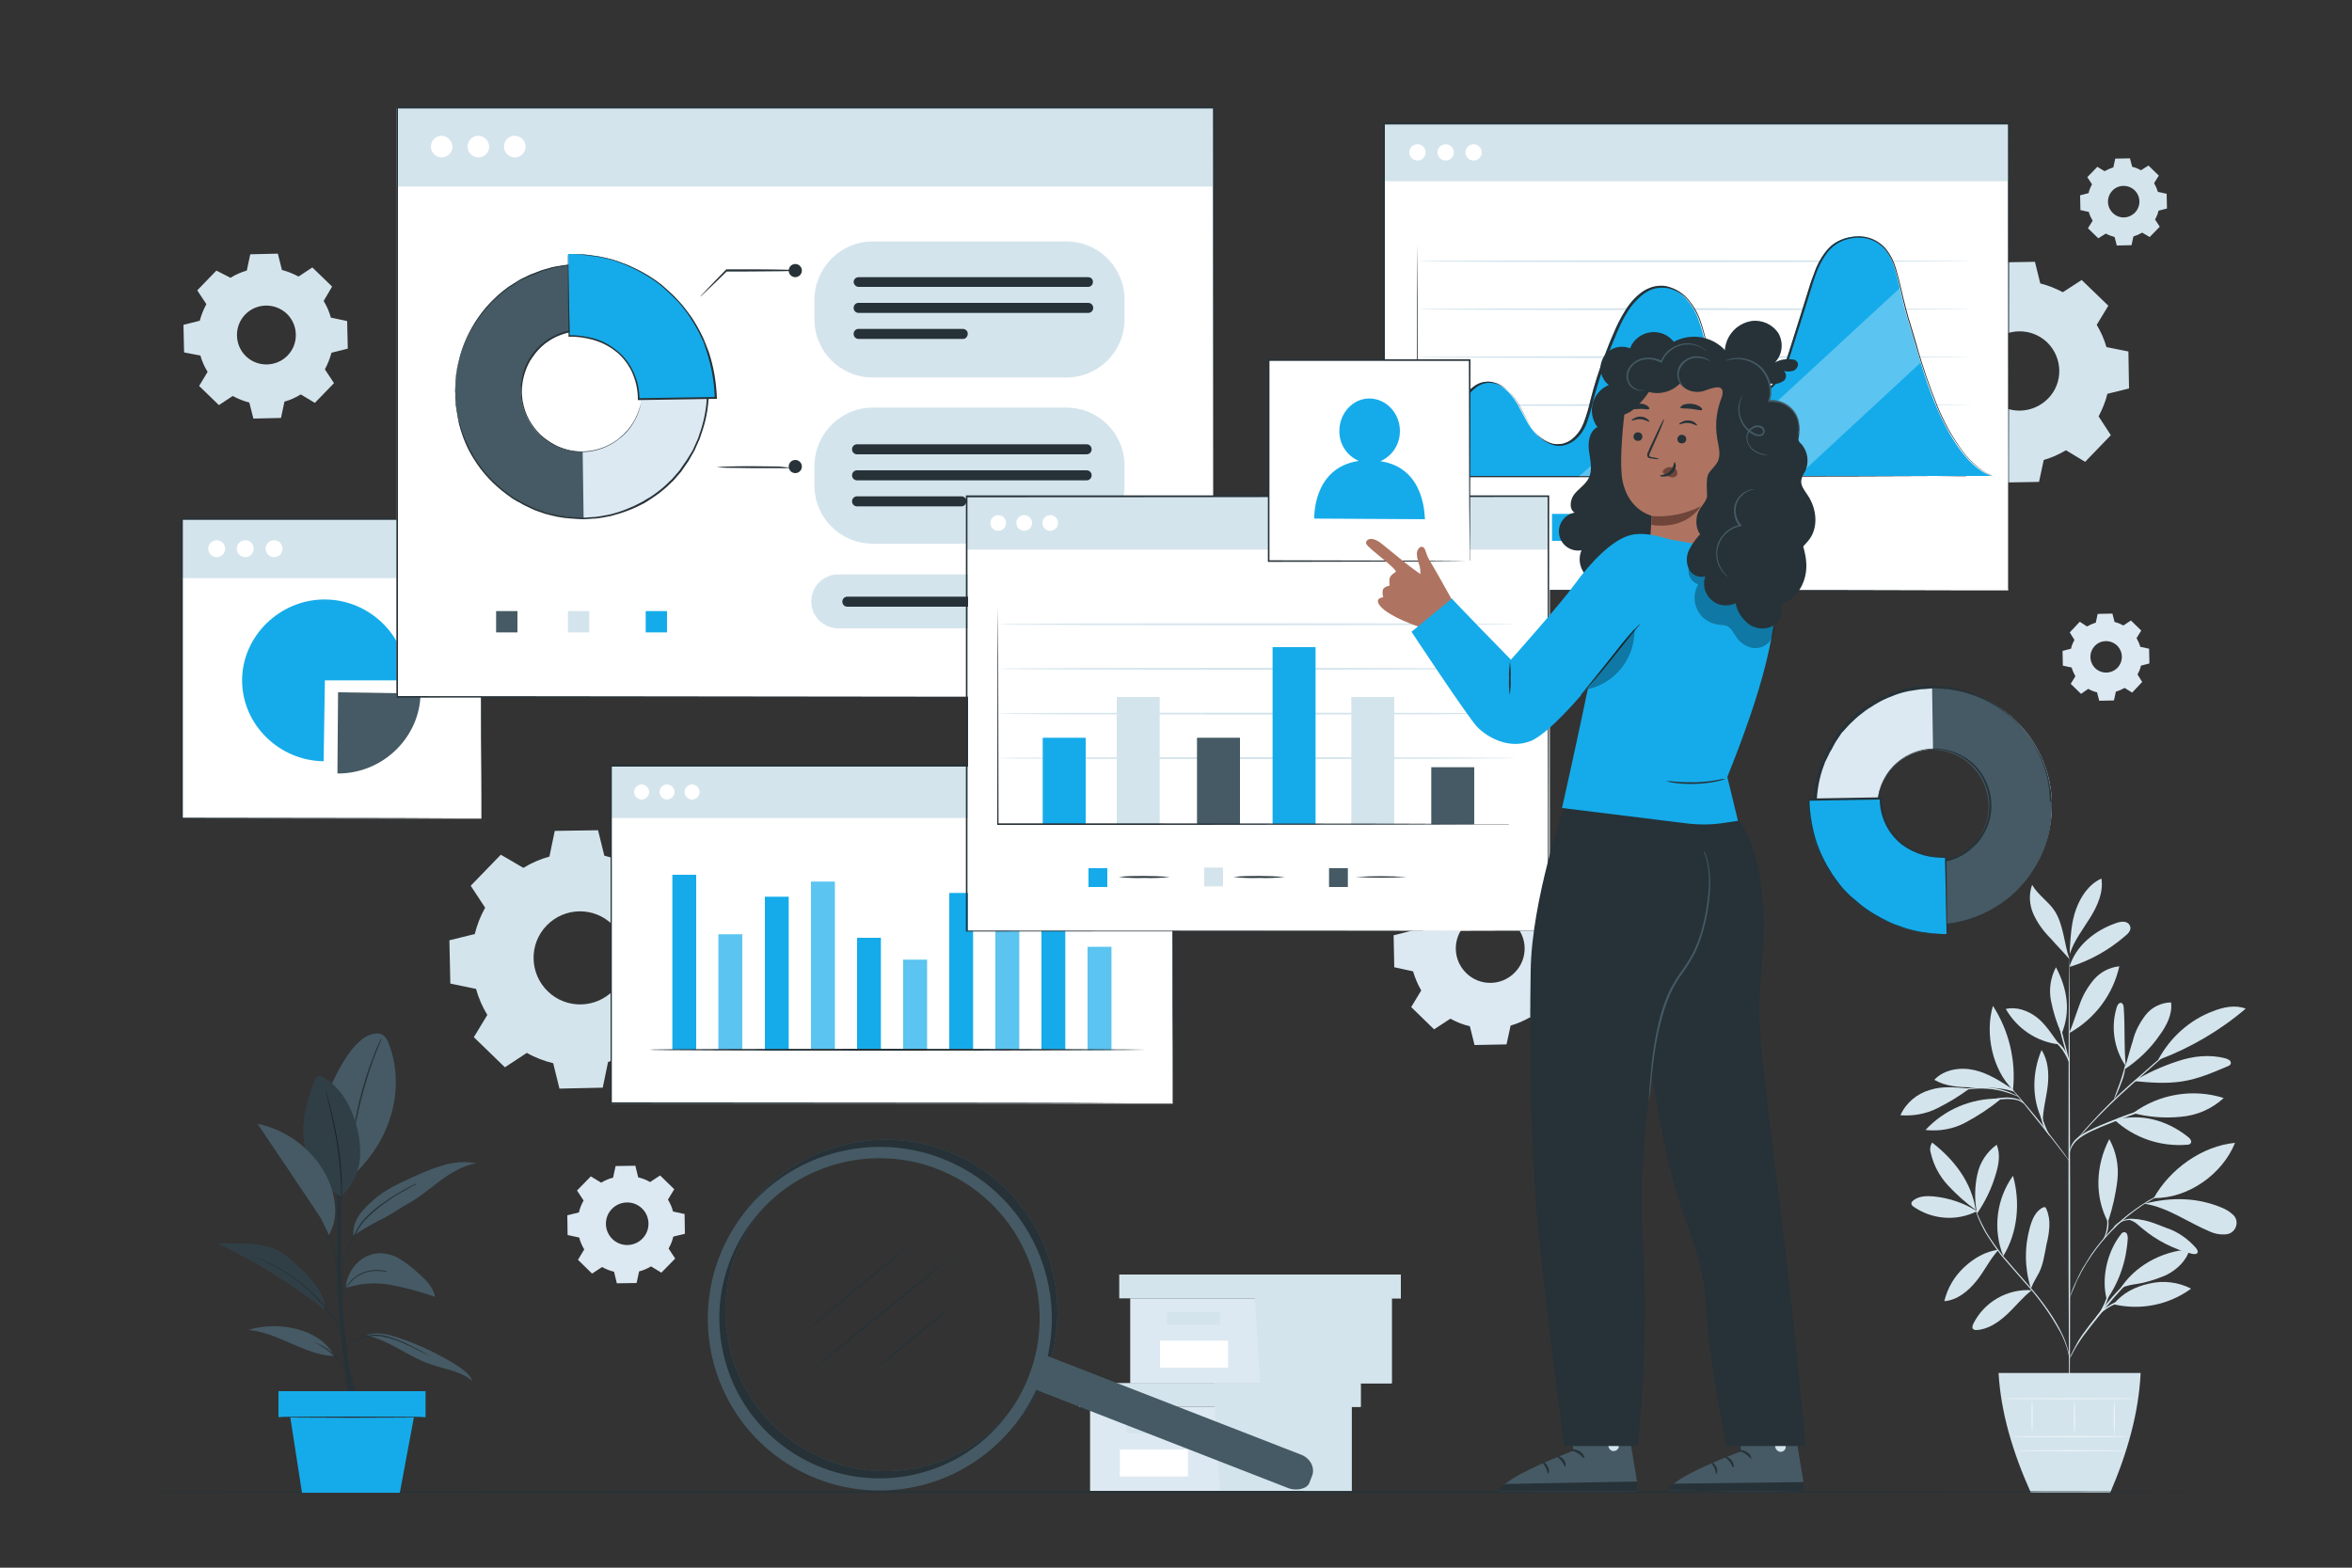 <?xml version="1.0" encoding="utf-8"?>
<!-- Generator: Adobe Illustrator 24.2.1, SVG Export Plug-In . SVG Version: 6.00 Build 0)  -->
<svg version="1.1" id="Layer_1" xmlns="http://www.w3.org/2000/svg" xmlns:xlink="http://www.w3.org/1999/xlink" x="0px" y="0px"
	 viewBox="0 0 750 500" style="enable-background:new 0 0 750 500;" xml:space="preserve">
<rect x="0" y="0" width="750" height="500" fill="#333333" stroke="none"/>
<style type="text/css">
	.st0{fill:#d4e4ec;}
	.st1{fill:#ecf2f7;}
	.st2{fill:#d4e4ec;}
	.st3{fill:#dde9f2;}
	.st4{fill:#FFFFFF;}
	.st5{fill:#263238;}
	.st6{fill:#455A64;}
	.st7{opacity:0.3;}
	.st8{fill:#15ABEA;}
	.st9{fill:none;}
	.st10{fill:#AE7461;}
	.st11{fill:#6F4439;}
</style>
<g id="freepik--background-complete--inject-14">
	<path class="st0" d="M630.4,386.3c-4.1-2.6-8.8-4.2-13.7-4.7c-2.2-0.2-4.7-0.2-6.5,1.2c-0.4,0.3-0.8,0.7-0.7,1.2
		c0.1,0.3,0.3,0.6,0.6,0.8C616.1,389,623.9,389.6,630.4,386.3"/>
	<path class="st0" d="M630,385.9c-3.2-2.3-6.1-4.9-8.8-7.8c-2.7-2.9-4.6-6.4-5.5-10.3c-0.4-1.2-0.2-2.4,0.4-3.4
		C623.2,369.9,628.7,377.1,630,385.9"/>
	<path class="st0" d="M630.3,386.3c-0.7-3.9-0.6-7.8,0.2-11.6c0.8-3.9,3-7.3,6.2-9.6c1.2,2.9,0.7,6.1-0.2,9.1
		c-1.3,4.6-3.4,9-6.1,12.9"/>
	<path class="st0" d="M637.3,398.6c-4.2,0.5-7.9,2.7-11,5.6c-3.1,2.9-5.3,6.6-6.3,10.8c4.1-0.3,7.6-3.2,10.2-6.4
		S634.4,401.8,637.3,398.6"/>
	<path class="st0" d="M638.8,400.6c-3.4-8.5-2.2-18.2,3.1-25.6C644.3,383.5,643.4,393.1,638.8,400.6"/>
	<path class="st0" d="M647.9,411.5c-7.8-0.5-15.2,3.7-18.7,10.8c-0.2,0.5-0.4,1.1-0.1,1.5c0.3,0.3,0.8,0.5,1.2,0.4
		c3.7-0.2,7-2.5,9.7-5S645,413.7,647.9,411.5"/>
	<path class="st0" d="M647.6,410.9c-2-6.3-2.1-13.1-0.3-19.5c0.7-2.5,1.8-5.2,4.2-6.3c0.2-0.1,0.4-0.1,0.6-0.1
		c0.2,0.1,0.3,0.3,0.4,0.5c0.8,1.8,1.1,3.7,1,5.6c-0.1,1.9-0.4,3.8-0.9,5.7c-0.7,3.5-1.1,7.2-3,10.2c-0.4,0.7-0.8,1.5-1.2,2.2
		c-0.4,0.8-0.4,1-0.7,1.6"/>
	<path class="st0" d="M671.8,414.5c-1.8-6.8,0.1-15.1,4.4-20.7c0.3-0.4,0.7-0.9,1.3-0.8c0.8,0.1,1,1.1,1,1.9
		C678.1,402,675.8,408.8,671.8,414.5"/>
	<path class="st0" d="M674,416c8.6,2,17.6,0.2,24.7-5c-4.1-2.1-8.9-2.7-13.4-1.6C680.8,410.4,676.8,412.4,674,416"/>
	<path class="st0" d="M675.8,411.5c4.6-7.6,13.5-12.5,22.4-13c-1,3.6-4,6.4-7.3,8.1c-3.4,1.5-7,2.6-10.8,3.1
		C678.7,410,676.7,410.3,675.8,411.5"/>
	<path class="st0" d="M672.3,389.4c1.4-4.3,2.4-8.7,2.9-13.1c0.5-4.5-0.4-9-2.6-13c-4.3,8.4-4.8,18.2-0.4,26.5"/>
	<path class="st0" d="M686.8,382.1c5.1-9.2,15.4-16.6,25.9-17.6C708.7,374.5,697.7,382.3,686.8,382.1"/>
	<path class="st0" d="M683.7,383.9c7.5,1.1,14,6,21,8.9c1.5,0.7,3.1,1,4.8,0.9c2.1,0,3.7-1.7,3.7-3.7c0-1.1-0.5-2.1-1.4-2.8
		c-1-0.9-2.2-1.6-3.5-2.1c-7.7-3.2-15.9-3.3-24-1.3"/>
	<path class="st0" d="M679.3,389.2c1.7,0.5,2.3,1.4,3.7,2.5c4.6,3.9,10.1,6.7,16,8.2c0.6,0.1,1.4,0.2,1.7-0.3s-0.1-1.1-0.4-1.5
		c-2.6-3-5.9-5.3-9.6-6.5c-3.7-1.4-6.9-3-11.3-2.7"/>
	<path class="st0" d="M674.3,357.2c6.3,5.8,14.7,8.6,23.2,7.9c0.4,0,0.7-0.1,1-0.4c0.6-0.6-0.1-1.6-0.8-2.1
		C690.9,357.2,682.7,355,674.3,357.2"/>
	<path class="st0" d="M680.2,355c8.3-6.1,19.1-7.9,28.9-4.8c-3.8,3.5-8.6,5.6-13.8,6C690.2,356.7,685.1,356.3,680.2,355"/>
	<path class="st0" d="M677.9,340.3c-0.7-6.8-0.2-12.2-0.7-19c0-0.5-0.2-1.2-0.7-1.4c-0.7-0.3-1.3,0.6-1.5,1.3
		c-2,6.4-0.9,13.4,2.9,18.9"/>
	<path class="st0" d="M677.4,341.1c4.4-2.9,8.3-6.6,11.3-11c2.2-3,4.1-6.7,3.6-10.4c-3.2,0.1-6.1,1.5-8.1,4
		c-1.9,2.5-3.4,5.3-4.1,8.3C679.1,335,678.4,338.1,677.4,341.1"/>
	<path class="st0" d="M688.4,338c10.1-3.8,19.5-9.3,27.7-16.3c-3.3-1.3-7.1-0.5-10.4,0.8c-7.5,2.8-13.7,8.4-17.5,15.5"/>
	<path class="st0" d="M680.5,344.8c5.1,0.5,10.3,0.9,15.4,0.1s9.7-2.8,14.4-4.8c0.4-0.1,0.8-0.4,1-0.7c0.2-0.4,0-0.9-0.3-1.2
		c-0.4-0.3-0.8-0.5-1.2-0.6c-5.1-1.4-10.5-0.8-15.5,0.9C689.4,340.1,684.8,342.2,680.5,344.8"/>
	<path class="st0" d="M651.3,357.4c-3.5-7-3.3-15.3-0.3-22.5c2.1,3.2,2.4,7.4,2,11.2s-1.6,7.8-1.6,11.7"/>
	<path class="st0" d="M637.3,350.4c-8.8-0.1-17.3,3.5-23.3,10c4.4,0.5,8.9-0.3,12.8-2.4c3.9-2.1,7.6-4.5,11-7.3"/>
	<path class="st0" d="M628,347.2c-4.3-0.4-8.4-0.9-12.5,0.4c-4.2,1.2-7.7,4.1-9.5,8.1c4,0.3,8.1-0.4,11.7-2.2
		C621.3,351.7,624.8,349.6,628,347.2"/>
	<path class="st0" d="M641.8,347.4c-3.8-2.5-7.8-5.1-12.2-6.1s-9.6-0.3-12.8,3.1c3.6,2.1,8,2.4,12.2,2.4s9.3,0,13.3,1.4"/>
	<path class="st0" d="M641.9,347.6c-6.6-6.4-9-18-6.4-26.8C640.6,328.7,642.9,338.2,641.9,347.6"/>
	<path class="st0" d="M659.9,329.3c1.2-2.9,2.1-5.9,3.2-8.8c1-3,2.6-5.7,4.6-8.1c2.1-2.4,5-3.9,8.1-4.2c-2,9-7.8,16.7-15.8,21.2"/>
	<path class="st0" d="M656.6,333.1c-2-2.8-4.4-6.6-7.2-8.7s-6.4-3.4-9.8-2.6C643.2,328.1,649.5,332.3,656.6,333.1"/>
	<path class="st0" d="M657.3,329.6c-1.5-3.4-2.6-6.9-3.3-10.5c-0.7-3.6-0.1-7.4,1.6-10.6c3.6,6.8,4.8,14.1,1.8,21.2"/>
	<path class="st0" d="M659.9,308.4c2-6.8,8.2-11.7,14.9-14c0.8-0.3,1.7-0.5,2.6-0.4c0.9,0.1,1.7,0.7,1.9,1.6
		c0.3,1.1-0.7,2.2-1.6,2.9C672.5,303,666.5,306.4,659.9,308.4"/>
	<path class="st0" d="M660,302.9c0.3-4.4,0.5-8.8,2-12.9s4.1-8,8.1-9.8c0.7,4.4-1.3,8.8-3.6,12.5s-5.2,7.4-6.5,11.6"/>
	<path class="st0" d="M659.9,305.9c-1.7-4.9-1.9-11.2-4.8-15.5c-2-3-5.3-5-7.1-8.2c-1.1,3-0.9,6.4,0.4,9.3c1.3,2.9,3.2,5.5,5.5,7.8
		C656,301.7,657.8,303.5,659.9,305.9"/>
	<path class="st0" d="M659.9,450.7c-0.1,0-0.3-32.8-0.3-73.2s0.1-73.2,0.2-73.2s0.2,32.8,0.3,73.2S660,450.7,659.9,450.7z"/>
	<path class="st0" d="M688.6,352.5c-0.4,0.2-0.8,0.3-1.2,0.5l-3.3,1.1c-2.9,1-6.8,2.4-11.1,4.1s-8.2,3.3-10.5,5.3
		c-0.9,0.8-1.6,1.7-2.1,2.8c-0.3,0.8-0.4,1.2-0.4,1.2s0-0.1,0-0.4c0-0.3,0.1-0.6,0.2-1c0.4-1.2,1.1-2.2,2-3c1.4-1.2,2.9-2.1,4.5-2.8
		c1.8-0.9,3.8-1.7,6-2.6c4.3-1.8,8.2-3.1,11.1-4c1.5-0.5,2.6-0.8,3.5-1C687.8,352.6,688.2,352.5,688.6,352.5z"/>
	<path class="st0" d="M698,329.4c-0.1,0.1-0.2,0.3-0.3,0.4l-1,1l-3.9,3.6L679.7,346c-5.1,4.5-9.5,8.9-12.6,12.2
		c-1.5,1.6-2.7,3-3.6,3.9c-0.4,0.4-0.7,0.8-1,1.1s-0.3,0.4-0.4,0.4c0.1-0.1,0.2-0.3,0.3-0.4c0.2-0.3,0.5-0.7,0.9-1.1
		c0.8-1,2-2.4,3.5-4c3.9-4.3,8.1-8.4,12.5-12.3c5.1-4.5,9.8-8.6,13.2-11.5l4-3.5l1.1-0.9C697.7,329.6,697.8,329.5,698,329.4z"/>
	<path class="st0" d="M674.1,350.6c-0.1-0.1,0.9-2.5,2-5.6s1.6-5.7,1.7-5.7c-0.1,2-0.5,4-1.3,5.9c-0.5,1.3-1,2.7-1.6,3.9
		C674.7,349.6,674.4,350.1,674.1,350.6z"/>
	<path class="st0" d="M660,370.4c-0.3-0.3-0.6-0.6-0.8-0.9l-2-2.6c-1.7-2.2-4-5.2-6.7-8.5s-5-6.3-6.8-8.4l-2.1-2.5
		c-0.3-0.3-0.5-0.6-0.7-1c0.3,0.3,0.6,0.5,0.8,0.9c0.5,0.6,1.3,1.4,2.2,2.5c1.8,2.1,4.3,5,6.9,8.3s4.9,6.4,6.6,8.6
		c0.8,1.1,1.5,2,1.9,2.7C659.6,369.7,659.8,370,660,370.4z"/>
	<path class="st0" d="M653.7,362.4c-1.3-1.4-2.2-3.1-2.6-4.9c-0.5-1.6-0.7-3.3-0.6-5h0.2c-0.1,0.4-0.2,0.6-0.2,0.6s0-0.2,0-0.6h0.2
		c0.1,1.6,0.4,3.3,0.8,4.8C652.1,359,652.8,360.7,653.7,362.4z"/>
	<path class="st0" d="M645.5,352.1c-0.6-0.4-1.2-0.8-1.8-1.1c-1.7-0.5-3.4-0.6-5.1-0.4c-1.7,0.1-3.4,0.4-5.1,0.8
		c-0.7,0.2-1.4,0.4-2.1,0.5c0.6-0.4,1.3-0.7,2-0.8c1.7-0.5,3.4-0.9,5.2-1c1.8-0.2,3.6,0,5.3,0.6C644.5,351,645.2,351.5,645.5,352.1z
		"/>
	<path class="st0" d="M643.6,349.7c0,0.1-1.1-0.4-2.8-1c-4.6-1.6-9.4-1.9-14.2-1.1c-1.8,0.3-2.9,0.7-2.9,0.6
		c0.2-0.1,0.5-0.3,0.7-0.3c0.7-0.2,1.4-0.4,2.1-0.6c4.8-1,9.8-0.7,14.4,1.1c0.7,0.3,1.4,0.6,2,0.9
		C643.4,349.5,643.7,349.6,643.6,349.7z"/>
	<path class="st0" d="M659.9,339.2c-0.8-2.3-1.5-4.7-2.1-7.1c-0.7-2.4-1.2-4.8-1.6-7.3c0.8,2.3,1.5,4.7,2,7.1
		C658.9,334.3,659.5,336.8,659.9,339.2z"/>
	<path class="st0" d="M660,339.2c-0.7-1.5-1.4-2.9-2.3-4.3c-1-1.3-2.1-2.5-3.3-3.5c0.5,0.1,0.9,0.3,1.3,0.7c1,0.7,1.8,1.5,2.5,2.5
		C659.1,336,659.8,337.6,660,339.2z"/>
	<path class="st0" d="M659.9,433.2c0,0-0.2-0.8-0.5-2.2c-0.5-2-1.3-3.9-2.2-5.7c-3.2-5.9-7.1-11.4-11.6-16.3c-2.6-3-5.1-5.8-7.3-8.4
		c-1.9-2.4-3.6-4.9-5.2-7.5c-1-1.8-1.9-3.6-2.6-5.5c-0.2-0.7-0.4-1.2-0.5-1.6c-0.1-0.2-0.1-0.4-0.1-0.6c0,0,0.3,0.8,0.8,2.1
		c0.8,1.9,1.7,3.7,2.7,5.5c1.6,2.6,3.3,5,5.2,7.4c2.2,2.6,4.7,5.4,7.3,8.4c5.3,5.9,9.4,11.8,11.6,16.5c0.9,1.8,1.6,3.8,2.1,5.8
		c0.2,0.7,0.3,1.3,0.3,1.6C659.9,432.8,659.9,433,659.9,433.2z"/>
	<path class="st0" d="M685.8,404c-0.4,0.3-0.9,0.5-1.3,0.8c-1.2,0.7-2.4,1.5-3.5,2.3c-1.7,1.3-3.2,2.7-4.6,4.2
		c-1.6,1.7-3.3,3.7-5,5.8c-3.4,4.3-6.6,8.1-8.5,11.1c-1,1.5-1.7,2.8-2.1,3.6c-0.2,0.5-0.5,0.9-0.8,1.4c0,0,0-0.1,0.1-0.4
		s0.2-0.6,0.5-1.1c0.6-1.3,1.3-2.5,2-3.8c1.8-3.1,5-6.9,8.4-11.2c1.7-2.1,3.4-4.1,5.1-5.8c1.5-1.5,3-2.9,4.7-4.2
		c1.1-0.8,2.4-1.6,3.6-2.2c0.5-0.2,0.8-0.4,1.1-0.5S685.8,403.9,685.8,404z"/>
	<path class="st0" d="M686.3,413.4c-0.9,0.2-1.9,0.3-2.9,0.4c-2.3,0.2-4.6,0.7-6.8,1.3c-2.2,0.7-4.3,1.8-6.1,3.2
		c-1.4,1.1-2.1,2-2.1,1.9s0.1-0.3,0.4-0.7c0.4-0.6,1-1.1,1.5-1.5c1.8-1.5,3.9-2.7,6.2-3.4c2.3-0.7,4.6-1.1,6.9-1.2
		C684.4,413.4,685.4,413.4,686.3,413.4z"/>
	<path class="st0" d="M669.3,419.3c-0.2-0.1,1.2-2.1,2.2-4.7s1.2-5,1.3-5c0.1,0.5,0.1,1,0,1.5c-0.1,1.2-0.4,2.4-0.8,3.6
		c-0.4,1.2-1,2.3-1.7,3.3C670,418.5,669.7,418.9,669.3,419.3z"/>
	<path class="st0" d="M694.2,378.5c-0.1,0.1-0.3,0.2-0.5,0.3l-1.3,0.6c-0.6,0.3-1.3,0.6-2.1,1s-1.8,0.9-2.7,1.4l-1.6,0.9
		c-0.5,0.3-1.1,0.7-1.7,1c-1.2,0.7-2.3,1.6-3.5,2.4c-5.3,3.9-9.9,8.7-13.7,14.1c-0.8,1.3-1.7,2.5-2.3,3.6c-0.3,0.6-0.7,1.1-1,1.7
		l-0.8,1.6c-0.6,1-1,2-1.3,2.8s-0.7,1.5-0.9,2.1l-0.6,1.4c-0.1,0.2-0.1,0.3-0.2,0.5c0-0.2,0.1-0.3,0.1-0.5c0.1-0.4,0.3-0.8,0.5-1.4
		c0.2-0.6,0.5-1.4,0.9-2.2s0.8-1.8,1.3-2.8l0.8-1.6c0.3-0.6,0.6-1.1,1-1.7c0.7-1.2,1.5-2.4,2.3-3.7c1.9-2.7,4-5.3,6.3-7.7
		c2.3-2.4,4.8-4.6,7.5-6.5c1.3-0.9,2.4-1.7,3.6-2.4c0.6-0.4,1.1-0.7,1.7-1l1.6-0.9c1-0.6,2-1,2.8-1.4s1.6-0.7,2.2-0.9l1.4-0.5
		C693.9,378.5,694,378.5,694.2,378.5z"/>
	<path class="st0" d="M673.7,392.2c0.2-0.7,0.6-1.3,1.1-1.7c1.3-1.1,2.9-1.7,4.5-1.8c1.6,0,3.3,0.3,4.8,0.9c0.6,0.2,1.3,0.5,1.8,0.9
		c-0.7-0.1-1.3-0.3-2-0.6c-1.5-0.5-3.1-0.8-4.7-0.8c-1.6,0-3.1,0.6-4.3,1.5C674.5,391.2,674.1,391.7,673.7,392.2z"/>
	<path class="st0" d="M670.6,395.4c1.4-2.6,1.7-5.7,1-8.6c0.3,0.4,0.5,0.8,0.5,1.2c0.5,2.1,0.3,4.4-0.7,6.3
		C671,395,670.7,395.4,670.6,395.4z"/>
	<path class="st0" d="M637.3,437.9c0.7,12.5,4.5,25.3,10.3,38.2h25.3c5.5-12.8,9.1-25.5,9.7-38.2H637.3z"/>
	<path class="st1" d="M678.4,458.2c0,0.1-8.3,0.2-18.6,0.2s-18.6-0.1-18.6-0.2s8.3-0.2,18.6-0.2S678.4,458,678.4,458.2z"/>
	<path class="st1" d="M677.8,462.7c0,0.1-7.8,0.2-17.4,0.2s-17.4-0.1-17.4-0.2s7.8-0.2,17.4-0.2S677.8,462.6,677.8,462.7z"/>
	<path class="st1" d="M648,446.1c0.3,3.9,0.3,7.8,0,11.6C647.7,453.9,647.7,450,648,446.1z"/>
	<path class="st1" d="M661.5,446.1c0.3,4,0.3,8,0,12C661.2,454.2,661.2,450.1,661.5,446.1z"/>
	<path class="st1" d="M674.2,446c0.3,4.1,0.3,8.2,0,12.3C673.9,454.2,673.9,450.1,674.2,446z"/>
	<path class="st1" d="M681.7,446.1c0,0.1-9.8,0.2-21.8,0.2s-21.8-0.1-21.8-0.2s9.8-0.2,21.8-0.2S681.7,446,681.7,446.1z"/>
	<path class="st2" d="M166.9,276.8c2.6-1.6,5.4-2.8,8.3-3.6l1.7-8.2l13.8-0.2l2,8.1c2.9,0.7,5.8,1.8,8.4,3.3l7-4.6l9.9,9.6l-4.3,7.1
		c1.6,2.6,2.8,5.4,3.6,8.3l8.2,1.7l0.2,13.8l-8.1,2c-0.7,2.9-1.8,5.8-3.3,8.4l4.6,7l-9.6,9.9l-7.1-4.3c-2.6,1.6-5.4,2.8-8.3,3.6
		l-1.7,8.2l-13.8,0.3l-2-8.1c-2.9-0.7-5.8-1.8-8.4-3.3l-7,4.6l-9.9-9.6l4.3-7.1c-1.6-2.6-2.8-5.4-3.6-8.3l-8.2-1.7l-0.3-13.8l8.1-2
		c0.7-2.9,1.8-5.7,3.3-8.4l-4.6-7l9.6-9.9L166.9,276.8L166.9,276.8z M174.3,295.2c-5.7,5.9-5.5,15.3,0.4,21c5.9,5.7,15.3,5.5,21-0.4
		c5.7-5.9,5.5-15.3-0.4-20.9C189.4,289.1,180,289.3,174.3,295.2C174.3,295.1,174.3,295.2,174.3,295.2z"/>
	<path class="st0" d="M73.5,88.6c1.6-1,3.4-1.8,5.2-2.3l1.1-5.2l8.8-0.2l1.3,5.2c1.9,0.5,3.6,1.2,5.3,2.1l4.4-2.9l6.3,6.1l-2.7,4.6
		c1,1.6,1.8,3.4,2.3,5.3l5.2,1.1l0.2,8.8l-5.2,1.3c-0.5,1.9-1.2,3.6-2.1,5.3l2.9,4.4l-6.1,6.3l-4.5-2.7c-1.6,1-3.4,1.8-5.2,2.3
		l-1.1,5.2l-8.8,0.2l-1.3-5.1c-1.9-0.5-3.6-1.2-5.3-2.1l-4.4,2.9l-6.3-6.1l2.7-4.5c-1-1.6-1.8-3.4-2.3-5.2l-5.2-1l-0.2-8.8l5.2-1.3
		c0.5-1.9,1.2-3.6,2.1-5.3l-2.9-4.4l6.1-6.3L73.5,88.6L73.5,88.6z M78.2,100.3c-3.6,3.7-3.5,9.7,0.2,13.3c3.7,3.6,9.7,3.5,13.3-0.2
		c3.6-3.7,3.5-9.7-0.2-13.3C87.7,96.5,81.8,96.6,78.2,100.3z"/>
	<path class="st0" d="M628.6,93.8c2.2-1.3,4.5-2.4,7-3.1l1.5-7l11.8-0.2l1.7,6.9c2.5,0.6,4.9,1.6,7.2,2.8l6-3.9l8.5,8.2l-3.7,6.1
		c1.3,2.2,2.4,4.6,3.1,7.1l7,1.4l0.2,11.8l-6.9,1.7c-0.6,2.5-1.6,4.9-2.8,7.2l3.9,6l-8.2,8.5l-6.1-3.7c-2.2,1.3-4.6,2.4-7.1,3.1
		l-1.5,7l-11.8,0.2l-1.7-6.9c-2.5-0.6-4.9-1.6-7.2-2.8l-6,3.9l-8.5-8.2l3.7-6.1c-1.3-2.2-2.4-4.5-3.1-7l-7-1.5l-0.2-11.8l6.9-1.7
		c0.6-2.5,1.6-4.9,2.8-7.2l-3.9-6l8.2-8.5L628.6,93.8L628.6,93.8z M634.9,109.5c-4.9,5-4.7,13,0.3,17.9c5,4.9,13,4.7,17.9-0.3
		c4.9-5,4.7-13-0.3-17.9c0,0,0,0,0,0C647.8,104.4,639.8,104.5,634.9,109.5L634.9,109.5z"/>
	<path class="st3" d="M461.8,281.3c1.9-1.1,4-2,6.1-2.6l1.3-6l10.2-0.2l1.5,6c2.2,0.5,4.2,1.3,6.2,2.4l5.1-3.4l7.3,7.1l-3.2,5.3
		c1.2,1.9,2.1,4,2.7,6.1l6,1.3l0.2,10.2l-6,1.5c-0.5,2.2-1.4,4.2-2.4,6.2l3.4,5.2l-7.1,7.3l-5.3-3.2c-1.9,1.1-4,2-6.1,2.6l-1.3,6
		l-10.2,0.2l-1.5-6c-2.2-0.5-4.2-1.3-6.2-2.4l-5.2,3.4l-7.3-7.1l3.2-5.3c-1.1-1.9-2-4-2.6-6.1l-6-1.3l-0.2-10.2l6-1.5
		c0.5-2.2,1.3-4.2,2.4-6.2l-3.4-5.1l7.1-7.3L461.8,281.3L461.8,281.3z M467.3,294.9c-4.2,4.3-4.1,11.3,0.3,15.5
		c4.3,4.2,11.3,4.1,15.5-0.3c4.2-4.3,4.1-11.3-0.3-15.4C478.4,290.5,471.5,290.6,467.3,294.9C467.3,294.9,467.3,294.9,467.3,294.9z"
		/>
	<path class="st0" d="M671.1,54.6c0.9-0.5,1.8-0.9,2.8-1.2l0.6-2.8l4.7-0.1l0.7,2.7c1,0.2,1.9,0.6,2.8,1.1l2.4-1.5l3.3,3.2l-1.5,2.4
		c0.5,0.9,0.9,1.8,1.2,2.8l2.8,0.6l0.1,4.7l-2.7,0.7c-0.2,1-0.6,1.9-1.1,2.8l1.5,2.3l-3.2,3.3l-2.4-1.4c-0.9,0.5-1.8,0.9-2.8,1.2
		l-0.6,2.8l-4.7,0.1l-0.7-2.7c-1-0.3-1.9-0.6-2.8-1.1l-2.4,1.5l-3.3-3.2l1.5-2.4c-0.5-0.9-1-1.8-1.2-2.8l-2.7-0.6l-0.1-4.7l2.7-0.7
		c0.2-1,0.6-1.9,1.1-2.8l-1.5-2.3l3.2-3.3L671.1,54.6L671.1,54.6z M673.6,60.8c-1.9,2-1.9,5.1,0.1,7.1s5.1,1.9,7.1-0.1
		c1.9-2,1.9-5.1-0.1-7.1c0,0,0,0,0,0C678.7,58.8,675.5,58.8,673.6,60.8z"/>
	<path class="st3" d="M665.5,199.8c0.9-0.5,1.8-0.9,2.8-1.2l0.6-2.8l4.7-0.1l0.7,2.7c1,0.2,1.9,0.6,2.8,1.1l2.4-1.6l3.3,3.2
		l-1.5,2.4c0.5,0.9,0.9,1.8,1.2,2.8l2.8,0.6l0.1,4.7l-2.7,0.7c-0.2,1-0.6,1.9-1.1,2.8l1.5,2.4l-3.2,3.4l-2.4-1.5
		c-0.9,0.5-1.8,0.9-2.8,1.2l-0.6,2.8l-4.7,0.1l-0.7-2.7c-1-0.2-1.9-0.6-2.8-1.1l-2.3,1.6l-3.3-3.2l1.5-2.4c-0.5-0.9-0.9-1.8-1.2-2.8
		l-2.8-0.6l-0.1-4.7l2.7-0.7c0.2-1,0.6-1.9,1.1-2.8l-1.5-2.4l3.2-3.4L665.5,199.8L665.5,199.8z M668,206c-1.9,2-1.9,5.1,0.1,7.1
		c2,1.9,5.1,1.9,7.1-0.1c1.9-2,1.9-5.1-0.1-7.1c0,0,0,0,0,0C673.1,204,669.9,204,668,206z"/>
	<path class="st3" d="M191.7,377.2c1.2-0.7,2.5-1.3,3.8-1.6l0.8-3.7l6.3-0.1l0.9,3.7c1.3,0.3,2.6,0.8,3.8,1.5l3.2-2.1l4.5,4.4
		l-2,3.3c0.7,1.2,1.3,2.5,1.6,3.8l3.7,0.8l0.1,6.3l-3.7,0.9c-0.3,1.3-0.8,2.6-1.5,3.8l2.1,3.2l-4.4,4.5l-3.3-2
		c-1.2,0.7-2.5,1.3-3.8,1.6l-0.8,3.7l-6.3,0.1l-0.9-3.7c-1.3-0.3-2.6-0.8-3.8-1.5l-3.2,2.1l-4.5-4.4l2-3.3c-0.7-1.2-1.3-2.5-1.6-3.8
		l-3.7-0.8l-0.1-6.3l3.7-0.9c0.3-1.3,0.8-2.6,1.5-3.8l-2.1-3.2l4.4-4.5L191.7,377.2L191.7,377.2z M195.1,385.6
		c-2.6,2.7-2.5,7,0.2,9.6c2.7,2.6,7,2.5,9.6-0.2c2.6-2.7,2.5-7-0.2-9.6c0,0,0,0,0,0C202,382.8,197.7,382.9,195.1,385.6L195.1,385.6z
		"/>
	<polygon class="st3" points="347.6,448.7 347.6,475.8 387.3,475.8 431,475.8 431,448.7 	"/>
	<polygon class="st0" points="344.1,441.1 344.1,448.7 433.9,448.7 433.9,441.1 387.3,441.1 	"/>
	<polygon class="st0" points="389,475.8 431,475.8 431,448.7 433.9,448.7 433.9,441.1 387.3,441.1 387.3,448 	"/>
	<rect x="359.3" y="453.1" class="st0" width="16.9" height="4.1"/>
	<rect x="357.1" y="462.3" class="st4" width="21.7" height="8.6"/>
	<polygon class="st3" points="360.4,414.1 360.4,441.2 400.1,441.2 443.8,441.2 443.8,414.1 	"/>
	<polygon class="st0" points="356.9,406.5 356.9,414.1 446.7,414.1 446.7,406.5 400.1,406.5 	"/>
	<polygon class="st0" points="401.8,441.2 443.8,441.2 443.8,414.1 446.7,414.1 446.7,406.5 400.1,406.5 400.1,413.4 	"/>
	<rect x="372.1" y="418.4" class="st0" width="16.9" height="4.1"/>
	<rect x="369.9" y="427.6" class="st4" width="21.7" height="8.6"/>
</g>
<g id="freepik--Floor--inject-14">
	<path class="st5" d="M705.4,475.8c0,0.1-147.9,0.3-330.4,0.3S44.6,476,44.6,475.8s147.9-0.3,330.4-0.3S705.4,475.7,705.4,475.8z"/>
</g>
<g id="freepik--Plant--inject-14">
	<path class="st5" d="M111.3,447.3c0,0-4.2-29-3.9-46s0-35.9,0-35.9h1.9c0,0-1.3,33.5,0.1,53.8s5.2,28.1,5.2,28.1L111.3,447.3"/>
	<path class="st6" d="M123.9,332.7c-0.3-1-0.9-1.9-1.8-2.6c-1.2-0.8-2.8-0.5-4.2,0c-5.9,2.1-11.1,13-13.5,18.8l7.8,26.3
		C126.4,362.2,128.8,345,123.9,332.7z"/>
	<path class="st5" d="M121.7,331.2c0,0.1-0.1,0.2-0.1,0.3c-0.1,0.3-0.2,0.6-0.4,1c-0.3,0.8-0.8,2-1.4,3.5c-1.2,3-2.6,7.2-3.9,11.9
		s-2.2,9-2.8,12.2c-0.3,1.6-0.5,2.9-0.6,3.7c-0.1,0.4-0.1,0.8-0.2,1c0,0.1,0,0.2-0.1,0.4c0-0.1,0-0.2,0-0.4c0-0.3,0.1-0.6,0.1-1
		c0.1-0.9,0.3-2.2,0.5-3.8c0.7-4.1,1.5-8.2,2.7-12.3c1.1-4,2.4-8,4-11.9c0.6-1.5,1.1-2.7,1.5-3.5c0.2-0.4,0.3-0.7,0.4-0.9
		C121.5,331.4,121.6,331.3,121.7,331.2z"/>
	<path class="st6" d="M108.8,381.6c-7.2-4.1-11.8-11.7-12-20c-0.3-5.8,1.5-11.6,3.6-17c0.1-0.5,0.4-0.9,0.8-1.2
		c0.7-0.2,1.4-0.1,2,0.3c5.3,3,8.6,8.8,10.3,14.7c1.2,3.9,1.6,8,1.2,12.1C114,374.6,111.9,378.6,108.8,381.6"/>
	<path class="st5" d="M108.8,381.6c0-0.1,0-0.2,0-0.4c0-0.3,0-0.6,0-1c0-0.9,0-2.1-0.1-3.7c-0.2-4.1-0.7-8.1-1.3-12.2
		c-0.8-4.7-1.8-8.9-2.5-12c-0.4-1.5-0.7-2.7-0.9-3.6c-0.1-0.4-0.2-0.7-0.2-1c0-0.1-0.1-0.2-0.1-0.4c0.1,0.1,0.1,0.2,0.1,0.3l0.3,1
		c0.2,0.8,0.6,2.1,1,3.6c0.8,3,1.8,7.3,2.6,12c0.7,4,1.1,8.1,1.3,12.2c0,1.6,0,2.8,0,3.7c0,0.4,0,0.7,0,1
		C108.9,381.4,108.9,381.5,108.8,381.6z"/>
	<g class="st7">
		<path d="M108.8,381.6c-7.2-4.1-11.8-11.7-12-20c-0.3-5.8,1.5-11.6,3.6-17c0.1-0.5,0.4-0.9,0.8-1.2c0.7-0.2,1.4-0.1,2,0.3
			c5.3,3,8.6,8.8,10.3,14.7c1.2,3.9,1.6,8,1.2,12.1C114,374.6,111.9,378.6,108.8,381.6"/>
	</g>
	<path class="st6" d="M117.1,426c7.2,1.6,13.1,6.7,20.1,9.1c4.6,1.6,9.8,2.2,13.5,5.4c-0.9-2.2-3-3.7-5-5
		c-5.7-3.6-11.8-6.5-18.2-8.7c-3.3-1.1-6.8-2.1-10.2-1.1"/>
	<path class="st6" d="M106.6,432.5c-9-0.1-18.5-7.8-27.5-8.3C88.5,421.2,102,423.6,106.6,432.5"/>
	<path class="st6" d="M110.2,410.8c4.7-1.5,9.6-1.9,14.4-1c4.8,0.9,9.5,2.2,14.1,3.8c-0.5-3.1-3-5.5-5.4-7.6
		c-1.7-1.6-3.6-3.1-5.7-4.4c-2-1.3-4.4-1.9-6.8-1.9c-2.9,0.2-5.6,1.5-7.5,3.8C111.5,405.6,110.4,408.1,110.2,410.8"/>
	<path class="st6" d="M91.6,400.9c-5.6-4.9-14.3-4.4-21.8-4.2c12,5.7,23.3,12.8,33.7,21C103.9,412.4,98.8,407,91.6,400.9z"/>
	<g class="st7">
		<path d="M91.6,400.9c-5.6-4.9-14.3-4.4-21.8-4.2c12,5.7,23.3,12.8,33.7,21C103.9,412.4,98.8,407,91.6,400.9z"/>
	</g>
	<path class="st6" d="M112.7,394.1c2.8-1.9,5.7-3.6,8.7-5.1c3-1.4,5.8-3.5,8.7-5.1c3.7-2,7-4.9,10.4-7.4s7.2-4.8,11.4-5.5
		c-3.5-0.6-7-0.4-10.4,0.6c-3.4,1-6.6,2.3-9.8,3.8c-4.4,2-8.9,4-12.6,7.3S112.3,389.3,112.7,394.1"/>
	<path class="st5" d="M137,432.5c-0.1,0-0.2-0.1-0.3-0.1l-0.8-0.4c-0.7-0.4-1.6-0.9-2.9-1.5c-0.6-0.3-1.3-0.7-2-1s-1.5-0.7-2.4-1.1
		c-1.8-0.8-3.6-1.4-5.6-1.9c-1.9-0.5-3.9-0.6-5.8-0.1c-0.8,0.2-1.7,0.4-2.4,0.7c-0.7,0.3-1.4,0.6-2,1c-0.9,0.6-1.8,1.3-2.5,2.1
		c-0.5,0.6-0.8,0.9-0.8,0.9s0-0.1,0.2-0.3s0.3-0.4,0.5-0.7c0.7-0.8,1.5-1.6,2.5-2.2c0.6-0.4,1.3-0.8,2-1.1c0.8-0.3,1.6-0.6,2.5-0.8
		c2-0.5,4-0.4,5.9,0.1c1.9,0.5,3.8,1.2,5.6,2c0.8,0.4,1.6,0.7,2.3,1.1c0.7,0.4,1.4,0.7,2,1c1.2,0.6,2.2,1.2,2.8,1.6l0.8,0.5
		C136.9,432.4,137,432.4,137,432.5z"/>
	<path class="st5" d="M99.9,428c0.2,0,0.4,0.1,0.6,0.2c0.5,0.2,1,0.4,1.5,0.6c1.6,0.8,3,1.8,4.3,3c1.3,1.2,2.4,2.6,3.2,4.2
		c0.3,0.5,0.5,0.9,0.7,1.4c0.1,0.2,0.2,0.4,0.2,0.6c0,0-0.4-0.7-1.1-1.9c-0.9-1.5-2-2.9-3.3-4.1c-1.3-1.2-2.7-2.2-4.2-3.1
		C100.7,428.3,99.9,428,99.9,428z"/>
	<path class="st5" d="M79.9,400.4c0.1,0,0.3,0.1,0.4,0.1l1.1,0.4l1.7,0.6c0.7,0.3,1.4,0.6,2.2,1c4.2,2,8.2,4.5,11.8,7.5
		c1.9,1.7,3.8,3.5,5.5,5.4c1.4,1.6,2.7,3.2,3.9,4.9c1,1.5,1.8,2.7,2.3,3.5l0.6,1c0.1,0.1,0.1,0.2,0.2,0.4c-0.1-0.1-0.2-0.2-0.3-0.3
		c-0.2-0.2-0.4-0.5-0.7-0.9c-0.6-0.8-1.4-2-2.4-3.5s-2.4-3.1-3.9-4.9c-1.7-1.9-3.5-3.7-5.5-5.4c-3.5-3-7.5-5.5-11.6-7.5
		c-0.8-0.4-1.5-0.8-2.2-1l-1.7-0.8l-1.1-0.4L79.9,400.4z"/>
	<path class="st5" d="M123.7,405.7c-0.2,0-0.5,0-0.7-0.1l-0.8-0.1c-0.3-0.1-0.7-0.1-1.1-0.1c-2.1-0.2-4.3,0.2-6.2,1.2
		c-1.1,0.5-2,1.2-2.8,2.1c-0.7,0.7-1.3,1.4-1.8,2.2c-0.5,0.8-0.9,1.6-1.3,2.4c0-0.2,0.1-0.5,0.2-0.7c0.2-0.6,0.5-1.2,0.9-1.8
		c0.5-0.8,1.1-1.6,1.8-2.3c0.8-0.9,1.8-1.6,2.9-2.2c2-1,4.2-1.4,6.4-1.2c0.4,0,0.7,0.1,1.1,0.1l0.8,0.2
		C123.2,405.6,123.5,405.6,123.7,405.7z"/>
	<path class="st5" d="M132.8,377.6c-0.1,0.1-0.2,0.2-0.3,0.2l-1,0.5c-0.9,0.5-2.1,1.2-3.7,2.1s-3.3,2-5.2,3.4
		c-2.1,1.5-4,3.1-5.8,4.9c-0.9,0.9-1.7,2-2.4,3.1c-0.6,1.1-1.2,2.2-1.7,3.3c-0.9,1.9-1.8,3.8-2.5,5.7c-0.5,1.3-0.9,2.6-1.2,4
		c-0.2,1-0.3,1.5-0.3,1.5c0-0.1,0-0.3,0-0.4c0-0.3,0.1-0.6,0.2-1.1c0.3-1.4,0.7-2.7,1.1-4.1c0.7-2,1.5-3.9,2.4-5.8
		c0.5-1.1,1.1-2.2,1.7-3.3c0.7-1.2,1.5-2.2,2.4-3.2c1.8-1.8,3.8-3.5,5.9-4.9c1.9-1.4,3.8-2.5,5.3-3.4s2.8-1.5,3.7-2l1-0.5
		C132.5,377.7,132.6,377.6,132.8,377.6z"/>
	<path class="st5" d="M107.5,404.9c-0.1-0.2-0.2-0.5-0.2-0.8c-0.1-0.5-0.2-1.3-0.4-2.1c-0.4-2.3-1-4.5-1.7-6.8
		c-0.7-2.2-1.6-4.4-2.6-6.5c-0.3-0.8-0.7-1.4-0.9-1.9c-0.1-0.2-0.2-0.5-0.3-0.7c0.2,0.2,0.3,0.4,0.4,0.7c0.2,0.4,0.6,1.1,1,1.9
		c1.1,2.1,2,4.3,2.7,6.5c0.7,2.2,1.3,4.5,1.6,6.8c0.1,0.9,0.2,1.6,0.3,2.1C107.5,404.4,107.5,404.7,107.5,404.9z"/>
	<path class="st6" d="M106.8,384.4c-0.3-3.4-1.3-6.7-2.9-9.7c-4.5-8.4-12.5-14.3-21.8-16.3c6.7,10,13.5,20,20.2,30.1l2.6,5.4
		C106.5,391,107.2,387.7,106.8,384.4z"/>
	<rect x="88.8" y="443.7" class="st8" width="46.9" height="8.3"/>
	<polygon class="st8" points="92.3,450.3 96.3,476.1 127.5,476.1 132.3,450.3 	"/>
	<path class="st5" d="M135.7,452c0,0.1-10.6,0.2-23.6,0.2s-23.6-0.1-23.6-0.2s10.6-0.2,23.6-0.2S135.7,451.9,135.7,452z"/>
</g>
<g id="freepik--magnifying-glass--inject-14">
	<path class="st6" d="M294.1,471.8c-29.6,6.5-58.8-12.1-65.3-41.7s12.1-58.8,41.7-65.3c11.2-2.5,22.9-1.4,33.4,3.1l0,0
		c27.8,11.9,40.8,44.1,28.9,71.9C325.8,456,311.4,468,294.1,471.8z M271.3,368.3c-27.5,6.1-44.9,33.4-38.8,60.9
		c6.1,27.5,33.4,44.9,60.9,38.8c27.5-6.1,44.9-33.4,38.8-60.9c-3.6-16.1-14.7-29.4-29.8-35.9C292.6,367,281.7,366,271.3,368.3z"/>
	<path class="st5" d="M294.1,471.8c-29.6,6.5-58.8-12.1-65.3-41.7s12.1-58.8,41.7-65.3c11.2-2.5,22.9-1.4,33.4,3.1l0,0
		c27.8,11.9,40.8,44.1,28.9,71.9C325.8,456,311.4,468,294.1,471.8z M271.3,368.3c-27.5,6.1-44.9,33.4-38.8,60.9
		c6.1,27.5,33.4,44.9,60.9,38.8c27.5-6.1,44.9-33.4,38.8-60.9c-3.6-16.1-14.7-29.4-29.8-35.9C292.6,367,281.7,366,271.3,368.3z"/>
	<path class="st6" d="M292.3,474.1c-29.6,6.5-58.8-12.1-65.3-41.7c-6.5-29.6,12.1-58.8,41.7-65.3c11.2-2.5,22.9-1.4,33.4,3.1l0,0
		c27.8,11.9,40.8,44.1,28.9,71.9C323.9,458.3,309.5,470.3,292.3,474.1z M269.4,370.6c-27.6,6.1-44.9,33.4-38.8,60.9
		s33.4,44.9,60.9,38.8c27.6-6.1,44.9-33.4,38.8-60.9c-3.6-16.1-14.7-29.5-29.8-35.9C290.7,369.3,279.9,368.3,269.4,370.6z"/>
	<path class="st6" d="M418.4,470.7l-0.9,2.3c-0.8,2-4.3,2.5-6.5,1.7l-82.1-32l4.1-10.6l82,31.9C417.8,465.1,419.4,468.1,418.4,470.7
		z"/>
	<path class="st5" d="M304.7,399.8c0.1,0.1-10.3,8.7-23.3,19.2s-23.5,18.9-23.6,18.8s10.3-8.7,23.3-19.2S304.6,399.7,304.7,399.8z"
		/>
	<path class="st5" d="M290.5,396.6c0.1,0.1-7.6,6.7-17.2,14.6s-17.4,14.4-17.5,14.3s7.6-6.7,17.2-14.6S290.4,396.5,290.5,396.6z"/>
	<path class="st5" d="M303.5,416.5c0.1,0.1-5.2,4.6-11.8,10.1s-12,9.8-12.1,9.7s5.2-4.6,11.8-10.1S303.5,416.4,303.5,416.5z"/>
</g>
<g id="freepik--chart-6--inject-14">
	<path class="st3" d="M654.3,256.5c0.2,20.8-16.4,37.8-37.2,38.1c-20.8,0.2-37.8-16.4-38.1-37.2c-0.2-20.7,16.3-37.7,37-38.1
		C636.9,219,654,235.6,654.3,256.5z M598.7,257.4c0.2,9.9,8.4,17.8,18.4,17.6c9.9-0.2,17.8-8.4,17.6-18.4
		c-0.2-9.9-8.4-17.8-18.3-17.6C606.4,239.2,598.5,247.4,598.7,257.4z"/>
	<path class="st6" d="M654.3,256.5c0.4,20.8-16.2,38-37,38.4l-0.3-19.7c10-0.5,17.6-9.1,17.1-19c-0.5-9.5-8.2-16.9-17.7-17.1
		l-0.3-19.7C636.9,219,654,235.6,654.3,256.5z"/>
	<path class="st9" d="M654.3,256.5c0.2,20.8-16.4,37.8-37.2,38.1c-20.8,0.2-37.8-16.4-38.1-37.2c-0.2-20.7,16.3-37.7,37-38.1
		C636.9,219,654,235.6,654.3,256.5z M598.7,257.4c0.2,9.9,8.4,17.8,18.4,17.6c9.9-0.2,17.8-8.4,17.6-18.4
		c-0.2-9.9-8.4-17.8-18.3-17.6C606.4,239.2,598.5,247.4,598.7,257.4z"/>
	<path class="st5" d="M598.7,257.4c0-0.1,0-0.2,0-0.3v-0.9c0-0.5,0-0.9,0.1-1.4c0.1-0.6,0.2-1.3,0.3-1.9c0.4-1.7,1-3.4,1.9-4.9
		c4.3-7.6,13.4-11.1,21.7-8.3c1.7,0.6,3.2,1.4,4.7,2.4c0.7,0.5,1.4,1.1,2.1,1.7c0.7,0.7,1.3,1.4,1.8,2.1c4.8,6.4,5,15.1,0.3,21.6
		c-0.5,0.8-1.1,1.5-1.8,2.1c-0.6,0.6-1.3,1.2-2,1.8c-1.4,1.1-2.9,1.9-4.6,2.6c-8.2,3.1-17.4-0.1-21.9-7.6c-0.9-1.5-1.6-3.1-2-4.8
		c-0.2-0.6-0.3-1.2-0.4-1.9c-0.1-0.5-0.1-0.9-0.1-1.4c0-0.4,0-0.6,0-0.9c0-0.1,0-0.2,0-0.3c0.1,1.5,0.4,2.9,0.7,4.4
		c0.5,1.7,1.2,3.3,2.1,4.7c1.2,1.9,2.8,3.6,4.6,5c4.8,3.6,11.1,4.4,16.7,2.3c1.6-0.6,3.1-1.5,4.5-2.5c0.7-0.5,1.4-1.1,2-1.8
		c0.6-0.7,1.2-1.4,1.7-2.1c4.5-6.3,4.3-14.8-0.3-21c-0.5-0.7-1.1-1.4-1.8-2c-0.6-0.6-1.3-1.2-2-1.7c-1.4-1-2.9-1.8-4.5-2.4
		c-5.7-2-12.1-1-16.8,2.8c-1.8,1.4-3.3,3.2-4.5,5.1c-0.9,1.5-1.5,3.1-1.9,4.8C599,254.5,598.8,255.9,598.7,257.4z"/>
	<path class="st5" d="M654.3,256.5c0,0,0-0.2-0.1-0.6l-0.1-1.8c0-0.4-0.1-0.8-0.1-1.3s-0.2-1-0.3-1.6c-0.2-1.3-0.5-2.6-0.8-3.9
		c-0.9-3.5-2.4-6.9-4.3-9.9c-5.7-9.2-15-15.5-25.6-17.3c-1.6-0.3-3.2-0.4-4.8-0.5c-0.8,0-1.6-0.1-2.4,0l-2.5,0.2
		c-0.4,0-0.8,0-1.3,0.1l-1.3,0.2c-0.8,0.1-1.7,0.3-2.5,0.4c-1.7,0.4-3.4,0.9-5,1.6c-1.7,0.6-3.3,1.4-4.8,2.3c-0.8,0.4-1.5,1-2.3,1.4
		c-0.8,0.5-1.5,1-2.2,1.6c-1.5,1.1-2.9,2.4-4.2,3.7l-1.9,2.1l-0.5,0.5l-0.4,0.6l-0.8,1.2l-0.8,1.2l-0.7,1.3l-0.7,1.3l-0.4,0.6
		l-0.3,0.7L582,243l-1,2.8c-2.4,7.7-2.3,16,0.4,23.7c0.4,0.9,0.7,1.8,1.1,2.8s0.9,1.8,1.3,2.6l0.3,0.7l0.4,0.6l0.8,1.2l0.8,1.2
		l0.9,1.1l0.9,1.1l0.4,0.6l0.5,0.5l1.9,2.1c1.4,1.3,2.8,2.5,4.3,3.6c0.7,0.6,1.5,1.1,2.3,1.5c0.8,0.5,1.6,0.9,2.3,1.4
		c1.6,0.8,3.2,1.5,4.9,2.1c1.6,0.6,3.3,1,5,1.4c0.8,0.2,1.7,0.3,2.5,0.4l1.3,0.2c0.4,0,0.8,0,1.3,0.1l2.5,0.1c0.8,0,1.6-0.1,2.5-0.1
		c1.6-0.1,3.2-0.3,4.7-0.6c5.7-1.2,11.1-3.7,15.7-7.3c3.8-3,7-6.7,9.3-10.8c1.8-3.1,3.2-6.5,4-10.1c0.3-1.3,0.6-2.6,0.7-3.9
		c0.1-0.6,0.2-1.1,0.2-1.6s0-0.9,0-1.3c0-0.8,0.1-1.4,0.1-1.8S654.3,256.4,654.3,256.5c-0.1,0-0.1,0.2-0.1,0.6s0,1,0,1.8
		c0,0.4,0,0.8,0,1.3s-0.1,1-0.2,1.6c-0.1,1.3-0.4,2.6-0.7,3.9c-0.8,3.6-2.1,7-4,10.2c-5.4,9.5-14.5,16.2-25.2,18.4
		c-1.6,0.3-3.2,0.5-4.8,0.6c-0.8,0-1.6,0.1-2.5,0.1l-2.5-0.1c-0.4,0-0.8,0-1.3-0.1l-1.3-0.2c-0.8-0.1-1.7-0.2-2.6-0.4
		c-1.7-0.4-3.4-0.8-5.1-1.4c-1.7-0.6-3.4-1.3-5-2.1c-0.8-0.4-1.6-0.9-2.4-1.4c-0.8-0.5-1.6-1-2.3-1.5c-1.5-1.1-3-2.3-4.4-3.6l-2-2.1
		l-0.5-0.5l-0.5-0.6l-0.9-1.1l-0.9-1.2l-0.8-1.2l-0.8-1.3l-0.4-0.6l-0.3-0.7l-1.3-2.6l-1.1-2.8c-2.7-7.7-2.9-16.2-0.4-24l1-2.8
		l1.2-2.7l0.3-0.7l0.4-0.6l0.8-1.3l0.7-1.3l0.8-1.2l0.8-1.2l0.4-0.6l0.5-0.5l1.9-2.2c1.3-1.3,2.7-2.6,4.2-3.7
		c0.7-0.6,1.5-1.1,2.3-1.6c0.8-0.5,1.5-1,2.3-1.5c1.6-0.9,3.2-1.6,4.9-2.3c1.6-0.6,3.3-1.2,5-1.6c0.8-0.2,1.7-0.3,2.5-0.5l1.3-0.2
		c0.4-0.1,0.8-0.1,1.3-0.1l2.5-0.2c0.8,0,1.7,0,2.5,0.1c1.6,0.1,3.2,0.2,4.8,0.5c10.7,1.9,20.1,8.3,25.8,17.6
		c1.9,3.1,3.4,6.5,4.3,10c0.4,1.3,0.6,2.6,0.8,3.9c0.1,0.6,0.2,1.1,0.2,1.6s0,0.9,0.1,1.3c0,0.8,0.1,1.4,0.1,1.8
		C654.3,256.2,654.3,256.5,654.3,256.5z"/>
	<path class="st8" d="M620.7,297.9c-23.7,0.6-43.4-18.2-44-42c0-0.3,0-0.6,0-0.9l23-0.4c0.2,11.7,9.1,19,20.7,18.8L620.7,297.9z"/>
	<path class="st5" d="M620.7,297.9c0-0.1,0-0.3,0-0.5v-1.3c0-1.1-0.1-2.8-0.1-4.9c-0.1-4.2-0.2-10.3-0.4-17.8l0.2,0.2
		c-2.3,0-4.7-0.2-6.9-0.8c-2.5-0.7-4.8-1.8-6.9-3.3c-2.2-1.7-4-3.9-5.2-6.3c-1.3-2.6-2-5.5-2-8.5l0.3,0.3l-17.8,0.3l-5.2,0.1
		l0.3-0.3c0.1,4.6,0.9,9.2,2.3,13.6c0.4,1,0.8,2.1,1.2,3.1s1,2,1.4,2.9c0.5,1,1,1.9,1.6,2.8c0.5,0.9,1.1,1.8,1.7,2.6l1.8,2.4
		c0.6,0.8,1.3,1.5,2,2.2l1,1l1.1,0.9l2.1,1.8c2.6,2.1,5.5,3.8,8.5,5.3l2,0.9c0.7,0.3,1.3,0.5,2,0.7l1.9,0.7c0.6,0.2,1.2,0.3,1.8,0.5
		l1.7,0.4l0.8,0.2l0.8,0.1l2.8,0.4c0.7,0.1,1.5,0.2,2.2,0.2l1.7,0.1l1,0.1L620.7,297.9l-1.3,0h-1.7c-0.8,0-1.5,0-2.3-0.1l-2.8-0.4
		c-0.3,0-0.5-0.1-0.8-0.1l-0.8-0.2l-1.7-0.4c-0.6-0.1-1.2-0.3-1.8-0.5l-1.9-0.6c-0.7-0.2-1.3-0.4-2-0.7l-2.1-0.9
		c-3.1-1.4-6-3.2-8.6-5.3l-2.1-1.8l-1.1-0.9l-1-1.1c-0.7-0.7-1.4-1.4-2-2.2l-1.9-2.4c-0.6-0.8-1.2-1.7-1.7-2.6
		c-0.6-0.9-1.1-1.8-1.6-2.8c-0.5-1-1-2-1.4-3s-0.8-2.1-1.2-3.1c-1.5-4.4-2.3-9.1-2.4-13.8v-0.3h0.3l5.2-0.1l17.8-0.3h0.3v0.3
		c0,2.9,0.7,5.7,1.9,8.3c1.2,2.4,2.9,4.5,5,6.2c2,1.5,4.3,2.6,6.7,3.3c2.2,0.6,4.5,0.9,6.8,0.9h0.2v0.2c0.1,7.5,0.1,13.6,0.2,17.9
		c0,2.1,0,3.7,0,4.9v1.3C620.7,297.8,620.7,297.9,620.7,297.9z"/>
</g>
<g id="freepik--char-5--inject-14">
	<rect x="441.1" y="39.4" class="st4" width="199.3" height="148.9"/>
	<rect x="441.1" y="39.4" class="st0" width="199.3" height="18.4"/>
	<circle class="st4" cx="452" cy="48.6" r="2.6"/>
	<circle class="st4" cx="461" cy="48.6" r="2.6"/>
	<circle class="st4" cx="469.9" cy="48.6" r="2.6"/>
	<path class="st5" d="M640.4,188.4c0,0,0-0.9,0-2.7s0-4.4,0-7.9c0-6.9,0-17.1,0-30.1c0-25.9-0.1-63.2-0.1-108.2l0.2,0.2l-199.2,0
		l0,0l0.3-0.3c0,53.5,0,104.2,0,148.9l-0.2-0.2l143.8,0.1l40.8,0.1h10.8h2.8l0,0h-2.8H626l-40.8,0.1l-144,0.1H441v-0.2
		c0-44.7,0-95.4,0-148.9v-0.3h0.3h199.2h0.2v0.2c0,45.1-0.1,82.4-0.1,108.3c0,13,0,23.1,0,30c0,3.4,0,6.1,0,7.9
		S640.4,188.4,640.4,188.4z"/>
	<path class="st0" d="M629.4,129.2c0,0.1-39.7,0.3-88.5,0.3s-88.6-0.1-88.6-0.3s39.6-0.3,88.6-0.3S629.4,129.1,629.4,129.2z"/>
	<path class="st0" d="M629.4,113.9c0,0.1-39.7,0.3-88.5,0.3s-88.6-0.1-88.6-0.3s39.6-0.3,88.6-0.3S629.4,113.8,629.4,113.9z"/>
	<path class="st0" d="M629.4,98.6c0,0.1-39.7,0.3-88.5,0.3s-88.6-0.1-88.6-0.3s39.6-0.3,88.6-0.3S629.4,98.5,629.4,98.6z"/>
	<path class="st0" d="M629.4,83.3c0,0.1-39.7,0.3-88.5,0.3s-88.6-0.1-88.6-0.3s39.6-0.3,88.6-0.3S629.4,83.2,629.4,83.3z"/>
	<path class="st8" d="M617,128.6c-3.5-8.3-5.8-17.4-8.5-26.1c-2.3-7.5-2.5-11-4.5-17.4c-3.1-10-11.4-11.1-17.4-8.4
		c-5.3,2.4-7.6,8.7-9.4,14.3l-6.4,20.3c-0.9,3.2-2.2,6.4-3.9,9.2c-1.8,2.8-4.7,5.1-7.9,5.5c-5.4,0.7-10.3-3.8-12.6-8.8
		s-3-10.7-5-15.8s-6.3-10-11.8-10.1c-6.7-0.1-11.3,6.7-14.1,12.9c-3.5,7.8-6.4,15.9-8.5,24.2c-0.6,2.9-1.5,5.7-2.8,8.3
		c-1.4,2.5-3.8,4.7-6.7,5.1c-3.7,0.4-7.1-2.2-9.3-5.3s-3.5-6.7-5.7-9.7s-5.7-5.6-9.4-4.9c-3.3,0.6-5.6,3.5-7.6,6.2
		c-5.3,7.4-9.9,15.4-13.7,23.7h183.2C626.8,149,620.4,137,617,128.6z"/>
	<rect x="494.9" y="163.9" class="st8" width="8.6" height="8.6"/>
	<path class="st5" d="M557.6,168.2h-45.1c-0.6,0-1-0.4-1-1l0,0c0-0.6,0.4-1,1-1h45.1c0.6,0,1,0.4,1,1l0,0
		C558.6,167.8,558.2,168.2,557.6,168.2z"/>
	<path class="st5" d="M627.3,151.9h-0.7h-1.9l-7.4,0.1l-27.4,0.1l-90.3,0.1H452h-0.2v-0.2c0-23.5,0.1-43.5,0.1-57.6
		c0-7.1,0-12.7,0.1-16.5c0-1.9,0-3.4,0-4.4c0-0.5,0-0.8,0-1.1s0-0.4,0-0.4s0,0.1,0,0.4s0,0.7,0,1.1c0,1,0,2.5,0,4.4
		c0,3.9,0,9.5,0.1,16.5c0,14.2,0,34.2,0.1,57.6l-0.2-0.2h47.6l90.3,0.1l27.4,0.1h7.4h1.9C627.1,151.9,627.3,151.9,627.3,151.9z"/>
	<g class="st7">
		<polygon class="st4" points="605.8,91.9 540.8,151.9 573.3,151.9 612.4,115.7 		"/>
	</g>
	<g class="st7">
		<polyline class="st4" points="548.5,120.8 512.7,151.9 503.5,151.9 545.8,115.7 549.4,121.9 		"/>
	</g>
	<path class="st5" d="M452,151.9c1.8-4.1,3.8-8.1,6-12c2.6-4.6,5.4-9,8.5-13.2c0.9-1.3,2.1-2.4,3.4-3.4c1.4-1.1,3.1-1.6,4.8-1.6
		c1.8,0.1,3.6,0.8,5,1.9c1.5,1.2,2.8,2.6,3.8,4.2c2.1,3.2,3.5,7.2,6.3,10.3c1.4,1.6,3.2,2.8,5.3,3.4c1,0.2,2.1,0.2,3.2,0
		c1.1-0.3,2.1-0.7,2.9-1.4c1.8-1.4,3.1-3.3,3.9-5.5c0.8-2.2,1.5-4.5,2-6.8c1.2-4.8,2.7-9.6,4.5-14.2c0.9-2.4,1.8-4.8,2.9-7.2
		c1-2.5,2.2-4.8,3.6-7.1c1.4-2.4,3.2-4.4,5.4-6.1c1.1-0.8,2.4-1.4,3.8-1.8c1.4-0.3,2.8-0.4,4.2-0.1c2.8,0.7,5.3,2.2,7.1,4.5
		c1.8,2.2,3.2,4.8,4,7.6c0.9,2.7,1.5,5.6,2.3,8.3c0.7,2.8,1.8,5.5,3.3,8c1.5,2.5,3.8,4.4,6.4,5.6c2.6,1.1,5.6,0.8,8.1-0.7
		c2.4-1.5,4.2-3.7,5.4-6.3c1.2-2.5,2.1-5.1,2.9-7.8c1.7-5.3,3.3-10.5,4.9-15.6c0.8-2.5,1.5-5.1,2.5-7.5c0.8-2.5,2-4.8,3.6-6.9
		c0.8-1,1.7-2,2.7-2.7c1-0.7,2.2-1.3,3.4-1.7c1.2-0.4,2.4-0.6,3.7-0.7c1.2-0.1,2.5,0,3.7,0.3c2.4,0.6,4.5,2,6,3.8
		c1.4,1.8,2.5,4,3.1,6.2c1.3,4.3,2.1,8.7,3.2,12.7c0.5,2,1.1,4,1.7,5.9s1.1,3.8,1.7,5.7c1.8,6.7,4.1,13.2,6.7,19.7
		c2,4.8,4.5,9.4,7.6,13.7c1.9,2.7,4.3,5,7,6.9c0.7,0.5,1.5,0.9,2.3,1.2l0.8,0.4l-0.8-0.3c-0.8-0.3-1.6-0.7-2.3-1.2
		c-2.8-1.9-5.2-4.2-7.1-6.9c-3.1-4.2-5.7-8.8-7.7-13.7c-2.6-6.4-4.9-13-6.8-19.7c-0.6-1.8-1.1-3.7-1.7-5.7s-1.2-3.9-1.7-5.9
		c-1.1-4.1-1.8-8.4-3.2-12.7c-0.6-2.2-1.6-4.2-3-6c-1.5-1.8-3.5-3.1-5.8-3.7c-1.2-0.3-2.4-0.3-3.5-0.3c-1.2,0.1-2.4,0.3-3.6,0.7
		c-2.4,0.8-4.4,2.3-5.9,4.3c-1.5,2.1-2.7,4.4-3.5,6.8c-0.9,2.4-1.6,5-2.4,7.5c-1.6,5.1-3.2,10.3-4.9,15.6c-0.8,2.7-1.7,5.3-2.9,7.9
		c-1.2,2.6-3.2,4.9-5.6,6.5c-2.6,1.6-5.7,1.9-8.5,0.7c-2.7-1.2-5.1-3.2-6.6-5.8c-1.6-2.5-2.7-5.3-3.4-8.1c-0.8-2.8-1.4-5.6-2.3-8.3
		c-0.8-2.7-2.1-5.2-3.8-7.4c-1.7-2.2-4.1-3.7-6.8-4.3c-1.3-0.2-2.7-0.2-4,0.1c-1.3,0.3-2.5,0.9-3.6,1.7c-2.1,1.6-3.9,3.6-5.3,5.9
		c-1.4,2.2-2.5,4.6-3.5,7c-1,2.4-2,4.8-2.9,7.2c-1.8,4.8-3.3,9.5-4.5,14.2c-0.5,2.3-1.2,4.6-2,6.9c-0.8,2.2-2.2,4.2-4,5.6
		c-0.9,0.7-2,1.2-3.1,1.5c-1.1,0.3-2.3,0.3-3.4,0c-2.1-0.6-4-1.8-5.4-3.5c-2.9-3.2-4.2-7.1-6.3-10.4c-1-1.6-2.2-3-3.7-4.1
		c-1.4-1.1-3.1-1.8-4.8-1.9c-1.7-0.1-3.3,0.5-4.6,1.5c-1.3,1-2.4,2.1-3.3,3.3c-3.1,4.2-6,8.6-8.6,13.1c-2.1,3.7-3.7,6.7-4.7,8.8
		l-1.1,2.3C452.2,151.6,452,151.9,452,151.9z"/>
</g>
<g id="freepik--chart-4--inject-14">
	<rect x="194.8" y="244.3" class="st4" width="179.2" height="107.7"/>
	<rect x="194.8" y="244.3" class="st0" width="179.2" height="16.6"/>
	<path class="st4" d="M207,252.6c0,1.3-1.1,2.4-2.4,2.4c-1.3,0-2.4-1.1-2.4-2.4c0-1.3,1.1-2.4,2.4-2.4c0,0,0,0,0,0
		C205.9,250.2,207,251.3,207,252.6z"/>
	<path class="st4" d="M215.1,252.6c0,1.3-1.1,2.4-2.4,2.4s-2.4-1.1-2.4-2.4c0-1.3,1.1-2.4,2.4-2.4c0,0,0,0,0,0
		C214,250.2,215.1,251.3,215.1,252.6C215.1,252.6,215.1,252.6,215.1,252.6z"/>
	<path class="st4" d="M223.1,252.6c0,1.3-1.1,2.4-2.4,2.4c-1.3,0-2.4-1.1-2.4-2.4c0-1.3,1.1-2.4,2.4-2.4c0,0,0,0,0,0
		C222,250.2,223.1,251.3,223.1,252.6z"/>
	<path class="st5" d="M374,352.1c0,0,0-0.7,0-2s0-3.2,0-5.6c0-5,0-12.2-0.1-21.6c0-18.7-0.1-45.6-0.1-78.6l0.2,0.2H194.8l0,0
		l0.3-0.3c0,38.2,0,74.6,0,107.7l-0.2-0.3l129,0.1l37,0.1h9.9h2.5h0.9h-3.4H361l-37,0.2l-129.1,0.1h-0.2v-0.2c0-33.1,0-69.6,0-107.7
		v-0.3h0.3l179.2,0.1h0.2v0.2c0,33-0.1,60-0.1,78.7c0,9.3,0,16.6-0.1,21.5c0,2.5,0,4.3,0,5.6S374,352.1,374,352.1z"/>
	<rect x="214.4" y="279" class="st8" width="7.6" height="55.8"/>
	<rect x="229.1" y="298" class="st8" width="7.6" height="36.8"/>
	<rect x="243.9" y="286" class="st8" width="7.6" height="49.1"/>
	<rect x="258.6" y="281.2" class="st8" width="7.6" height="53.6"/>
	<rect x="273.3" y="299.1" class="st8" width="7.6" height="35.7"/>
	<rect x="288" y="306.1" class="st8" width="7.6" height="28.7"/>
	<rect x="302.7" y="284.8" class="st8" width="7.6" height="50"/>
	<rect x="317.4" y="293.8" class="st8" width="7.6" height="41"/>
	<rect x="332.1" y="286.6" class="st8" width="7.6" height="48.2"/>
	<rect x="346.8" y="302" class="st8" width="7.6" height="32.9"/>
	<g class="st7">
		<rect x="229.1" y="298" class="st4" width="7.6" height="36.8"/>
	</g>
	<g class="st7">
		<rect x="258.6" y="281.2" class="st4" width="7.6" height="53.6"/>
	</g>
	<g class="st7">
		<rect x="288" y="306.1" class="st4" width="7.6" height="28.7"/>
	</g>
	<g class="st7">
		<rect x="317.4" y="293.8" class="st4" width="7.6" height="41"/>
	</g>
	<g class="st7">
		<rect x="346.8" y="302" class="st4" width="7.6" height="32.9"/>
	</g>
	<path class="st5" d="M365.4,334.8c0,0.1-35.5,0.3-79.2,0.3S207,335,207,334.8s35.4-0.3,79.2-0.3S365.4,334.7,365.4,334.8z"/>
</g>
<g id="freepik--chart-1--inject-14">
	<rect x="58" y="165.6" class="st4" width="95.5" height="95.5"/>
	<path class="st6" d="M107.8,220.8l26.3,0.4c-0.2,14-12,25.5-26.3,25.5h-0.2L107.8,220.8z"/>
	<path class="st8" d="M103.6,217l-0.4,25.8c-14.3-0.2-26-11.8-26-25.8s11.9-25.8,26.3-25.8s26.3,11.7,26.3,25.8H103.6z"/>
	<rect x="58" y="165.6" class="st0" width="95.4" height="18.8"/>
	<circle class="st4" cx="69.1" cy="175" r="2.7"/>
	<circle class="st4" cx="78.2" cy="175" r="2.7"/>
	<path class="st4" d="M90.1,175c0,1.5-1.2,2.7-2.7,2.7s-2.7-1.2-2.7-2.7c0-1.5,1.2-2.7,2.7-2.7S90.1,173.5,90.1,175L90.1,175z"/>
	<path class="st5" d="M153.5,261.1c0,0,0-0.2,0-0.5s0-0.8,0-1.3c0-1.2,0-2.9,0-5.1c0-4.5,0-11.1-0.1-19.4c0-16.7-0.1-40.6-0.1-69.2
		l0.2,0.2H58l0,0l0.3-0.3c0,35,0,67.8,0,95.5l-0.2-0.2l69.2,0.1l19.4,0.1h5.1h1.2h0.5h-1.7h-5.1l-19.4,0.1L58,261.3h-0.2v-0.2
		c0-27.8,0-60.5,0-95.5v-0.3H58h95.5h0.2v0.2c0,28.7-0.1,52.6-0.1,69.3c0,8.3-0.1,14.9-0.1,19.4c0,2.2,0,3.9,0,5.1c0,0.6,0,1,0,1.3
		S153.5,261.1,153.5,261.1z"/>
</g>
<g id="freepik--chart-2--inject-14">
	<rect x="126.5" y="34.4" class="st4" width="260.4" height="187.9"/>
	<path class="st2" d="M278.3,77H340c10.3,0,18.6,8.3,18.6,18.6v6.2c0,10.3-8.3,18.6-18.6,18.6h-61.7c-10.3,0-18.6-8.3-18.6-18.6
		v-6.2C259.8,85.3,268.1,77,278.3,77z"/>
	<path class="st3" d="M145.2,125.4c-0.3-22.3,17.6-40.5,39.8-40.8c22.3-0.3,40.5,17.6,40.8,39.8c0.3,22.2-17.5,40.4-39.6,40.7
		C163.8,165.5,145.5,147.7,145.2,125.4z M204.7,124.4c-0.2-10.6-9-19.1-19.7-18.9c-10.6,0.2-19.1,9-18.9,19.7
		c0.2,10.6,8.9,19,19.5,18.9C196.4,143.8,204.9,135.1,204.7,124.4L204.7,124.4z"/>
	<path class="st6" d="M145.2,125.4c-0.4-22.3,17.3-40.7,39.6-41.1l0.3,21.1c-10.7,0.2-19.2,9-19,19.7s9,19.2,19.7,19l0.3,21.1
		C163.8,165.5,145.5,147.7,145.2,125.4z"/>
	<path class="st9" d="M145.2,125.4c-0.3-22.3,17.6-40.5,39.8-40.8c22.3-0.3,40.5,17.6,40.8,39.8c0.3,22.2-17.5,40.4-39.6,40.7
		C163.8,165.5,145.5,147.7,145.2,125.4z M204.7,124.4c-0.2-10.6-9-19.1-19.7-18.9c-10.6,0.2-19.1,9-18.9,19.7
		c0.2,10.6,8.9,19,19.5,18.9C196.4,143.8,204.9,135.1,204.7,124.4L204.7,124.4z"/>
	<path class="st5" d="M204.7,124.4c0,0.1,0,0.2,0,0.3v0.9c0,0.5,0,1-0.1,1.5c-0.1,0.7-0.2,1.3-0.3,2c-0.4,1.8-1.1,3.6-2,5.2
		c-1.2,2.2-2.8,4.1-4.8,5.6c-5.2,4.2-12.1,5.4-18.4,3.2c-0.9-0.3-1.7-0.7-2.6-1.1c-0.8-0.4-1.6-1-2.4-1.5c-0.8-0.6-1.5-1.2-2.2-1.9
		c-0.7-0.7-1.3-1.5-1.9-2.2c-1.2-1.6-2.2-3.4-2.9-5.4c-0.7-2-1-4.1-1.1-6.2c0-2.1,0.3-4.2,0.9-6.2c0.6-1.9,1.5-3.8,2.7-5.4
		c1.1-1.6,2.5-3,4.1-4.2c0.7-0.6,1.5-1.1,2.3-1.5c0.8-0.4,1.7-0.8,2.5-1.2c8.7-3.3,18.6,0.1,23.5,8.1c1,1.6,1.7,3.3,2.2,5.2
		c0.2,0.7,0.3,1.3,0.4,2c0.1,0.5,0.1,1,0.1,1.5c0,0.4,0,0.7,0,0.9C204.7,124.2,204.7,124.3,204.7,124.4c-0.1-0.1-0.1-0.2-0.1-0.3
		c0-0.2-0.1-0.5-0.1-0.9c0-0.5-0.1-1-0.2-1.5c-0.1-0.7-0.3-1.3-0.4-2c-0.5-1.8-1.2-3.5-2.2-5.1c-1.3-2.1-3-3.9-5-5.3
		c-5.2-3.9-12-4.8-18.1-2.4c-1.7,0.6-3.3,1.6-4.8,2.7c-1.5,1.2-2.8,2.6-3.9,4.2c-1.2,1.6-2,3.4-2.6,5.3c-0.6,1.9-0.9,4-0.9,6
		c0.1,4,1.4,8,3.9,11.2c1.1,1.5,2.5,2.9,4.1,4c0.7,0.5,1.5,1,2.4,1.5c0.8,0.4,1.6,0.8,2.5,1.1c6.1,2.2,12.9,1,18-3
		c1.9-1.5,3.6-3.4,4.8-5.5c0.9-1.6,1.6-3.3,2.1-5.1c0.2-0.7,0.3-1.3,0.4-2c0.1-0.5,0.1-1,0.1-1.5c0-0.4,0.1-0.7,0.1-0.9
		C204.7,124.6,204.7,124.5,204.7,124.4z"/>
	<path class="st5" d="M145.2,125.4c0,0,0,0.2,0.1,0.7s0.1,1.1,0.1,1.9c0,0.4,0.1,0.9,0.1,1.4s0.2,1.1,0.3,1.7s0.2,1.3,0.3,2
		c0.1,0.7,0.3,1.5,0.6,2.2c1,3.8,2.6,7.3,4.6,10.6c2.7,4.4,6.2,8.2,10.4,11.3l1.8,1.3c0.6,0.4,1.3,0.8,1.9,1.1s1.3,0.8,2,1.1l2.1,1
		l1.1,0.5l1.1,0.4l2.3,0.8c0.8,0.3,1.6,0.4,2.4,0.6c0.8,0.2,1.6,0.4,2.4,0.5c1.7,0.3,3.4,0.5,5.1,0.5c0.9,0,1.7,0.1,2.6,0.1l2.6-0.2
		c0.4,0,0.9,0,1.3-0.1l1.3-0.2c0.9-0.2,1.8-0.3,2.7-0.5c3.7-0.9,7.2-2.3,10.5-4.1c0.8-0.5,1.6-1,2.5-1.5c0.8-0.5,1.6-1.1,2.4-1.7
		c1.6-1.2,3.1-2.6,4.5-4l2-2.3l0.5-0.6l0.4-0.6l0.9-1.3l0.9-1.3l0.8-1.3l0.8-1.3l0.4-0.7l0.3-0.7l1.3-2.9l1-3
		c2.6-8.3,2.5-17.1-0.4-25.3l-1.1-3c-0.5-0.9-0.9-1.9-1.4-2.8l-0.4-0.7l-0.4-0.7l-0.8-1.3l-0.8-1.3l-0.9-1.2l-0.9-1.2l-0.5-0.6
		l-0.5-0.6c-0.7-0.8-1.4-1.5-2.1-2.2c-1.4-1.4-3-2.6-4.6-3.8c-0.8-0.6-1.6-1.2-2.4-1.6c-0.8-0.5-1.7-1-2.5-1.5
		c-1.7-0.9-3.5-1.6-5.3-2.2c-1.8-0.6-3.5-1.1-5.4-1.5c-0.9-0.2-1.8-0.3-2.7-0.4l-1.4-0.2c-0.4-0.1-0.9,0-1.3-0.1l-2.7-0.1
		c-0.9,0-1.8,0.1-2.6,0.1c-1.7,0.1-3.4,0.3-5.1,0.7c-0.8,0.1-1.6,0.3-2.4,0.6c-0.8,0.2-1.6,0.4-2.4,0.7l-2.2,0.9l-1.1,0.4l-1.1,0.5
		l-2.1,1c-0.7,0.3-1.3,0.8-1.9,1.2s-1.3,0.8-1.9,1.2l-1.7,1.3c-4,3.2-7.4,7.1-10,11.6c-2,3.4-3.4,7-4.3,10.8
		c-0.2,0.7-0.4,1.5-0.5,2.2c-0.1,0.7-0.2,1.3-0.3,2s-0.2,1.2-0.2,1.7s0,1-0.1,1.4c0,0.8-0.1,1.5-0.1,1.9S145.2,125.3,145.2,125.4
		c0,0,0-0.3,0-0.7s0-1.1,0-1.9c0-0.4,0-0.9,0-1.4s0.1-1.1,0.2-1.7s0.2-1.3,0.3-2c0.1-0.8,0.3-1.5,0.5-2.2c0.8-3.8,2.3-7.5,4.2-10.9
		c2.5-4.5,5.9-8.5,10-11.8l1.7-1.3c0.6-0.4,1.3-0.8,1.9-1.2s1.3-0.8,1.9-1.2l2.1-1l1-0.5l1.1-0.4l2.3-0.9c0.8-0.3,1.6-0.5,2.4-0.7
		c0.8-0.3,1.6-0.5,2.4-0.6c1.7-0.3,3.4-0.6,5.1-0.7c0.9,0,1.8-0.2,2.6-0.2l2.7,0.1c0.4,0,0.9,0,1.4,0.1l1.4,0.2
		c0.9,0.1,1.8,0.2,2.7,0.4c1.8,0.4,3.7,0.9,5.4,1.5c1.9,0.6,3.7,1.4,5.5,2.3c0.9,0.5,1.7,1,2.6,1.5c0.9,0.5,1.7,1,2.5,1.7
		c1.6,1.2,3.2,2.5,4.7,3.9l2.1,2.2l0.5,0.6l0.5,0.6l0.9,1.2l1,1.2l0.8,1.3l0.8,1.3l0.4,0.7l0.4,0.7l1.4,2.8c0.4,1,0.8,2,1.1,3
		c2.9,8.3,3.1,17.3,0.4,25.6l-1,3c-0.4,1-0.9,1.9-1.3,2.9l-0.3,0.7l-0.4,0.7l-0.8,1.4l-0.8,1.4l-0.9,1.3l-0.9,1.3l-0.4,0.6l-0.5,0.6
		c-0.7,0.8-1.4,1.6-2,2.3c-1.4,1.4-2.9,2.8-4.5,4c-0.8,0.6-1.6,1.2-2.4,1.7c-0.8,0.5-1.6,1.1-2.5,1.6c-1.7,0.9-3.4,1.7-5.3,2.4
		c-1.8,0.7-3.6,1.2-5.4,1.7c-0.9,0.2-1.8,0.3-2.7,0.5l-1.4,0.2c-0.4,0.1-0.9,0.1-1.4,0.1l-2.7,0.2c-0.9,0-1.8,0-2.6-0.1
		c-1.7-0.1-3.4-0.2-5.1-0.5c-0.8-0.1-1.7-0.3-2.5-0.5c-0.8-0.2-1.6-0.4-2.4-0.6l-2.3-0.8l-1.1-0.4l-1.1-0.5l-2.1-1
		c-0.7-0.3-1.3-0.8-2-1.1s-1.3-0.8-1.9-1.1l-1.8-1.3c-4.2-3.1-7.8-6.9-10.5-11.3c-2.1-3.3-3.6-6.9-4.6-10.7
		c-0.2-0.7-0.4-1.5-0.5-2.3l-0.3-2c-0.1-0.6-0.2-1.2-0.3-1.7s-0.1-1-0.1-1.4c0-0.8-0.1-1.5-0.1-1.9S145.2,125.4,145.2,125.4z"/>
	<path class="st8" d="M181.2,81c26-0.4,46.7,19.8,47.1,45.9l-24.6,0.4c-0.2-12.5-9.7-20.3-22.1-20.1L181.2,81z"/>
	<path class="st5" d="M181.2,81c0,0,0,0.2,0,0.5s0,0.8,0,1.4c0,1.2,0.1,3,0.1,5.2c0.1,4.5,0.2,11,0.4,19l-0.2-0.2
		c2.5,0,5,0.3,7.4,0.9c2.7,0.7,5.1,1.9,7.3,3.6c2.4,1.8,4.3,4.1,5.6,6.8c1.4,2.8,2.1,5.9,2.1,9.1l-0.3-0.3l19-0.3l5.6-0.1l-0.3,0.3
		c-0.1-4.9-1-9.8-2.5-14.6l-1.1-3.3c-0.5-1.1-1-2.1-1.5-3.1c-0.5-1-1.1-2-1.7-3c-0.6-1-1.2-1.9-1.8-2.8c-0.7-0.9-1.3-1.7-2-2.6
		s-1.4-1.6-2.1-2.3l-1.1-1.1l-1.1-1l-2.2-2c-2.8-2.2-5.9-4.1-9.1-5.6l-2.2-1c-0.7-0.3-1.4-0.5-2.1-0.8l-2-0.7
		c-0.7-0.2-1.3-0.3-2-0.5l-1.8-0.4l-0.9-0.2l-0.9-0.1l-3-0.4c-0.8-0.1-1.6-0.2-2.4-0.2l-1.8-0.1l-1.1,0H181.2h1.4h1.8
		c0.8,0,1.6,0,2.4,0.1l3,0.4l0.9,0.1l0.9,0.2l1.9,0.4c0.6,0.2,1.3,0.3,2,0.5l2,0.7c0.7,0.3,1.4,0.5,2.2,0.8l2.2,1
		c3.3,1.5,6.4,3.4,9.2,5.6c0.7,0.7,1.5,1.3,2.2,2l1.1,1l1.1,1.1c0.7,0.8,1.4,1.5,2.1,2.3l2,2.6c0.7,0.9,1.3,1.8,1.9,2.8
		c0.6,1,1.2,2,1.7,3c0.5,1,1.1,2.1,1.5,3.2l1.3,3.3c1.6,4.8,2.4,9.7,2.6,14.7v0.3h-0.3l-5.6,0.1l-19,0.3h-0.3v-0.3
		c0-3.1-0.7-6.1-2-8.9c-1.3-2.6-3.1-4.9-5.4-6.6c-2.1-1.6-4.6-2.8-7.2-3.5c-2.4-0.6-4.8-1-7.3-0.9h-0.2v-0.2
		c-0.1-8-0.2-14.6-0.2-19.1c0-2.2,0-4,0-5.2v-1.3C181.2,81.2,181.2,81,181.2,81z"/>
	<rect x="126.5" y="34.4" class="st0" width="260.4" height="25.1"/>
	<path class="st5" d="M347,91.5h-73.2c-0.8,0-1.5-0.7-1.6-1.5l0,0c0-0.9,0.7-1.6,1.6-1.6H347c0.9,0,1.6,0.7,1.5,1.6l0,0
		C348.5,90.8,347.8,91.5,347,91.5z"/>
	<path class="st5" d="M347,99.8h-73.2c-0.9,0-1.6-0.7-1.6-1.6l0,0c0-0.9,0.7-1.6,1.5-1.6c0,0,0,0,0,0H347c0.9,0,1.6,0.7,1.6,1.6
		c0,0,0,0,0,0l0,0C348.6,99.1,347.9,99.8,347,99.8z"/>
	<path class="st5" d="M307.1,108.1h-33.3c-0.9,0-1.6-0.7-1.6-1.6l0,0c0-0.9,0.7-1.6,1.5-1.6c0,0,0,0,0,0h33.3c0.9,0,1.6,0.7,1.6,1.5
		c0,0,0,0,0,0l0,0C308.6,107.4,307.9,108.1,307.1,108.1C307.1,108.1,307.1,108.1,307.1,108.1z"/>
	<path class="st2" d="M278.3,130H340c10.3,0,18.6,8.3,18.6,18.6v6.2c0,10.3-8.3,18.6-18.6,18.6h-61.7c-10.3,0-18.6-8.3-18.6-18.6
		v-6.2C259.8,138.3,268.1,130,278.3,130z"/>
	<path class="st2" d="M349,200.4h-81.7c-4.7,0-8.6-3.8-8.6-8.6l0,0c0-4.7,3.8-8.6,8.6-8.6H349c4.7,0,8.6,3.8,8.6,8.6l0,0
		C357.6,196.5,353.7,200.4,349,200.4C349,200.4,349,200.4,349,200.4z"/>
	<path class="st5" d="M346.5,144.9h-73.2c-0.9,0-1.6-0.7-1.6-1.6l0,0c0-0.9,0.7-1.6,1.6-1.6h73.2c0.9,0,1.6,0.7,1.6,1.6l0,0
		C348.1,144.2,347.4,144.9,346.5,144.9z"/>
	<path class="st5" d="M343.4,193.5h-73.2c-0.9,0-1.6-0.7-1.6-1.6l0,0c0-0.9,0.7-1.6,1.6-1.6h73.2c0.9,0,1.6,0.6,1.6,1.5
		c0,0,0,0.1,0,0.1l0,0C345,192.9,344.3,193.5,343.4,193.5C343.4,193.5,343.4,193.5,343.4,193.5z"/>
	<path class="st5" d="M346.5,153.2h-73.2c-0.9,0-1.6-0.7-1.6-1.6l0,0c0-0.9,0.7-1.6,1.6-1.6h73.2c0.9,0,1.6,0.7,1.6,1.6l0,0
		C348.1,152.5,347.4,153.2,346.5,153.2z"/>
	<path class="st5" d="M306.6,161.5h-33.3c-0.9,0-1.6-0.7-1.6-1.6l0,0c0-0.9,0.7-1.6,1.6-1.6h33.3c0.9,0,1.6,0.7,1.6,1.6l0,0
		C308.1,160.8,307.4,161.5,306.6,161.5L306.6,161.5z"/>
	<path class="st5" d="M254.6,86.3c-0.5,0.1-0.9,0.1-1.4,0.1l-3.7,0.1c-3.1,0-7.5,0.1-12.3,0.1h-5.6l0.2-0.1
		c-2.4,2.4-4.6,4.5-6.1,5.9L224,94c-0.2,0.2-0.4,0.4-0.7,0.6c0.2-0.2,0.3-0.5,0.6-0.7l1.7-1.8c1.4-1.5,3.5-3.6,5.9-6.1l0.1-0.1h5.7
		c4.8,0,9.2,0,12.3,0.1l3.7,0.1C253.8,86.1,254.2,86.2,254.6,86.3z"/>
	<circle class="st5" cx="253.6" cy="86.3" r="2.1"/>
	<circle class="st5" cx="253.6" cy="148.8" r="2.1"/>
	<path class="st5" d="M252.2,149.2c-1.2,0.1-2.3,0.2-3.5,0.1c-2.2,0-5.1,0-8.4,0l-8.4-0.1l-2.6-0.1c-0.3,0-0.6,0-0.9,0
		c1.1-0.2,2.3-0.3,3.5-0.3c2.2-0.1,5.1-0.1,8.4-0.1s6.3,0.1,8.4,0.1C249.9,149,251,149,252.2,149.2z"/>
	<rect x="158.2" y="194.9" class="st6" width="6.8" height="6.8"/>
	<rect x="181.1" y="194.9" class="st0" width="6.8" height="6.8"/>
	<rect x="205.9" y="194.9" class="st8" width="6.8" height="6.8"/>
	<path class="st4" d="M144.3,46.9c-0.1,1.9-1.7,3.4-3.6,3.3c-1.9-0.1-3.4-1.7-3.3-3.6c0.1-1.9,1.6-3.3,3.5-3.3
		C142.7,43.4,144.3,45,144.3,46.9C144.3,46.9,144.3,46.9,144.3,46.9z"/>
	<path class="st4" d="M156,46.9c-0.1,1.9-1.7,3.4-3.6,3.3c-1.9-0.1-3.4-1.7-3.3-3.6c0.1-1.9,1.6-3.3,3.5-3.3
		C154.5,43.4,156,45,156,46.9C156,46.9,156,46.9,156,46.9z"/>
	<path class="st4" d="M167.6,46.9c-0.1,1.9-1.7,3.4-3.6,3.3c-1.9-0.1-3.4-1.7-3.3-3.6c0.1-1.9,1.6-3.3,3.5-3.3
		C166.1,43.4,167.7,45,167.6,46.9C167.6,46.9,167.6,46.9,167.6,46.9z"/>
	<path class="st5" d="M387,222.3c0-1.8-0.1-73.9-0.2-187.9l0.2,0.2H126.6l0,0l0.3-0.3c0,67.4,0,131.2,0,187.9l-0.2-0.2L387,222.3
		l-260.4,0.2h-0.2v-0.2c0-56.7,0-120.6,0-187.9v-0.3h0.3h260.4h0.2v0.2C387,148.4,387,220.6,387,222.3z"/>
</g>
<g id="freepik--chart-3--inject-14">
	<rect x="308.7" y="158.2" class="st4" width="185.5" height="138.7"/>
	<rect x="308.1" y="158.2" class="st0" width="185.5" height="17.1"/>
	<circle class="st4" cx="318.3" cy="166.8" r="2.5"/>
	<circle class="st4" cx="326.6" cy="166.8" r="2.5"/>
	<circle class="st4" cx="334.9" cy="166.8" r="2.5"/>
	<path class="st5" d="M493.6,296.9c0,0,0-0.9,0-2.5s0-4.1,0-7.4c0-6.5,0-15.9,0-28c0-24.2-0.1-58.8-0.1-100.7l0.2,0.2l-185.5,0.1
		l0,0l0.3-0.3c0,49.8,0,97,0,138.7l-0.2-0.2l133.9,0.1l38,0.1h10.1h2.6L493.6,296.9l-3.4,0h-10l-38,0.1l-134,0.1H308v-0.2
		c0-41.6,0-88.8,0-138.7V158h0.3h185.5h0.2v0.2c0,42-0.1,76.7-0.1,100.9c0,12.1,0,21.5,0,28c0,3.2,0,5.7,0,7.3
		S493.6,296.9,493.6,296.9z"/>
	<path class="st0" d="M483.4,241.8c0,0.1-36.9,0.3-82.4,0.3s-82.5-0.1-82.5-0.3s36.9-0.3,82.5-0.3S483.4,241.6,483.4,241.8z"/>
	<path class="st0" d="M483.4,227.6c0,0.1-36.9,0.3-82.4,0.3s-82.5-0.1-82.5-0.3s36.9-0.3,82.5-0.3S483.4,227.4,483.4,227.6z"/>
	<path class="st0" d="M483.4,213.3c0,0.1-36.9,0.3-82.4,0.3s-82.5-0.1-82.5-0.3s36.9-0.3,82.5-0.3S483.4,213.2,483.4,213.3z"/>
	<path class="st0" d="M483.4,199.1c0,0.1-36.9,0.3-82.4,0.3s-82.5-0.1-82.5-0.3s36.9-0.3,82.5-0.3S483.4,198.9,483.4,199.1z"/>
	<rect x="332.5" y="235.3" class="st8" width="13.7" height="27.6"/>
	<rect x="381.7" y="235.3" class="st6" width="13.7" height="27.6"/>
	<rect x="456.4" y="244.7" class="st6" width="13.7" height="18.2"/>
	<rect x="430.9" y="222.3" class="st0" width="13.7" height="40.7"/>
	<rect x="405.8" y="206.4" class="st8" width="13.7" height="56.5"/>
	<rect x="356.1" y="222.3" class="st0" width="13.7" height="40.7"/>
	<path class="st5" d="M481.4,262.9h-0.6H479h-6.9l-25.5,0.1l-84,0.1h-44.3H318v-0.2c0-21.9,0.1-40.5,0.1-53.7c0-6.6,0-11.8,0.1-15.4
		c0-1.8,0-3.1,0-4.1c0-0.4,0-0.8,0-1.1c0-0.1,0-0.2,0-0.4c0,0,0,0.1,0,0.4v1.1c0,0.9,0,2.3,0,4.1c0,3.6,0,8.8,0.1,15.4
		c0,13.2,0.1,31.8,0.1,53.7l-0.2-0.3h44.5l84,0.1l25.5,0.1l6.9,0h1.8L481.4,262.9z"/>
	<rect x="347.1" y="276.9" class="st8" width="6" height="6"/>
	<rect x="384" y="276.7" class="st0" width="6" height="6"/>
	<rect x="423.8" y="276.9" class="st6" width="6" height="6"/>
	<path class="st5" d="M373.1,279.7c-2.7,0.3-5.5,0.4-8.2,0.3c-2.7,0.1-5.5,0-8.2-0.3c2.7-0.3,5.5-0.3,8.2-0.3
		C367.6,279.4,370.4,279.5,373.1,279.7z"/>
	<path class="st5" d="M409.7,279.7c-2.7,0.3-5.5,0.4-8.2,0.3c-2.7,0.1-5.5,0-8.2-0.3c2.7-0.3,5.5-0.3,8.2-0.3
		C404.2,279.4,406.9,279.5,409.7,279.7z"/>
	<path class="st5" d="M448.6,279.7c-5.5,0.3-10.9,0.3-16.4,0C437.6,279.4,443.1,279.4,448.6,279.7z"/>
</g>
<g id="freepik--user-icon--inject-14">
	<rect x="404.5" y="114.9" class="st4" width="64.1" height="64.1"/>
	<path class="st5" d="M468.6,179c0,0,0-0.1,0-0.3s0-0.5,0-0.9c0-0.8,0-1.9,0-3.4c0-3,0-7.4-0.1-13.1c0-11.2-0.1-27.2-0.1-46.4
		l0.2,0.2h-64.1l0,0l0.3-0.3c0,23.5,0,45.5,0,64.1l-0.2-0.2l46.4,0.1l13,0.1h3.5h0.9h-0.9L464,179l-13,0.1l-46.5,0.1h-0.2V179
		c0-18.6,0-40.6,0-64.1v-0.3h0.3h64.1h0.2v0.2c0,19.2-0.1,35.3-0.1,46.5c0,5.6,0,10-0.1,13c0,1.5,0,2.6,0,3.4c0,0.4,0,0.7,0,0.9
		C468.6,178.8,468.6,178.9,468.6,179z"/>
	<path class="st8" d="M440.2,147.1c3.8-1.7,6.2-5.4,6.2-9.6c0-5.7-4.3-10.3-9.6-10.4s-9.7,4.6-9.7,10.3c-0.1,4.2,2.4,8,6.2,9.6
		c-14.9,2.2-14.2,18.4-14.2,18.4l35.3,0.2C454.2,165.7,455,149.3,440.2,147.1z"/>
</g>
<g id="freepik--Character--inject-14">
	<path class="st5" d="M573,115.3c-0.5-0.5-1.1-0.7-1.7-0.7c-1.8-0.2-3.7,0.1-5.3,1c2.4-2.5,2.8-6.3,1.1-9.3
		c-1.9-2.9-5.3-4.4-8.7-3.9c-3.4,0.6-6.2,2.8-7.6,6c-1.3,3.2-1.1,6.7,0.4,9.8l5.6,1.5c2.6,1.7,5.6,2.7,8.7,2.7
		c1.3,0.1,2.5-0.3,3.5-1.1c0.8-0.9,0.7-2.7-0.5-3.1c1.1,0.4,2.3,0.4,3.5,0C573.1,117.7,573.8,116.2,573,115.3z"/>
	<path class="st5" d="M544.2,108c-3.5-1.1-7.2-0.7-10.5,1c-2.7-3.5-7.8-4.1-11.3-1.4c-1.2,0.9-2.1,2.1-2.6,3.5
		c-3.5-1.4-7.5,0.2-8.9,3.7c-1.2,2.8-0.3,6.1,2.1,8c-4.5,1.9-6.6,7-4.7,11.5c0.3,0.7,0.6,1.3,1.1,1.9c-2.6,1.3-3.1,4.8-2.7,7.7
		s1.2,6-0.1,8.6c-1,2-3.1,3.3-4.5,5s-1.9,4.8,0,6c-3.3,0.6-5.5,3.8-4.9,7.1s3.8,5.5,7.1,4.9c-1,2.4-0.7,5.1,0.8,7.2
		c1.5,2.1,3.6,3.6,6,4.4c7,2.4,14.8,0.2,19.6-5.5l21.6-66.7C550.6,111.5,547.7,109.1,544.2,108z"/>
	<path class="st10" d="M554.5,126.4l0.3-3.6l-21.4-5.4c-6.6-1.1-14.3,5.2-15.1,11.8c-0.9,7.4-1.7,16.5-1.2,22.1
		c1.1,11.3,9.6,13.2,9.6,13.2l-0.7,11.1l24.7,1.8L554.5,126.4z"/>
	<path class="st5" d="M520.9,139.1c-0.1,0.8,0.5,1.5,1.3,1.5c0.7,0.1,1.4-0.4,1.5-1.1c0,0,0,0,0-0.1c0.1-0.8-0.5-1.5-1.3-1.5
		C521.7,137.8,521,138.3,520.9,139.1C520.9,139.1,520.9,139.1,520.9,139.1z"/>
	<path class="st5" d="M520.3,134.1c0.2,0.2,1.3-0.5,2.8-0.4s2.6,0.9,2.8,0.8s-0.1-0.4-0.5-0.8c-0.6-0.5-1.4-0.8-2.2-0.8
		c-0.8-0.1-1.6,0.2-2.3,0.6C520.5,133.7,520.3,134,520.3,134.1z"/>
	<path class="st5" d="M534.9,139.9c-0.1,0.8,0.5,1.5,1.3,1.5c0.7,0.1,1.4-0.4,1.5-1.1c0,0,0,0,0-0.1c0.1-0.8-0.5-1.5-1.3-1.5
		C535.7,138.6,535,139.1,534.9,139.9C534.9,139.9,534.9,139.9,534.9,139.9z"/>
	<path class="st5" d="M535.5,135.3c0.2,0.2,1.3-0.5,2.8-0.4s2.6,0.9,2.8,0.8s-0.1-0.4-0.5-0.8c-0.6-0.5-1.4-0.8-2.2-0.8
		c-0.8-0.1-1.6,0.2-2.3,0.6C535.6,134.9,535.4,135.2,535.5,135.3z"/>
	<path class="st5" d="M529.2,146.4c-0.8-0.3-1.6-0.5-2.5-0.6c-0.4-0.1-0.8-0.2-0.8-0.4c0-0.4,0.1-0.8,0.3-1.1l1.3-2.9
		c1.9-4.2,3.3-7.6,3.1-7.7s-1.8,3.3-3.7,7.4c-0.5,1-0.9,2-1.3,2.9c-0.3,0.5-0.4,1-0.3,1.5c0.1,0.3,0.3,0.5,0.6,0.6
		c0.2,0.1,0.4,0.1,0.7,0.1C527.5,146.4,528.4,146.5,529.2,146.4z"/>
	<path class="st11" d="M526.7,164.6c5.4,0.4,10.8-0.7,15.6-3.1c0,0-4.3,7.6-15.7,5.9L526.7,164.6z"/>
	<path class="st5" d="M535.8,130c0.2,0.4,1.7,0.2,3.5,0.4s3.3,0.7,3.5,0.3c0.1-0.2-0.2-0.6-0.7-1c-0.8-0.5-1.7-0.8-2.6-0.9
		c-0.9-0.1-1.9,0-2.8,0.3C536.1,129.5,535.8,129.8,535.8,130z"/>
	<path class="st5" d="M520.7,130.3c0.2,0.4,1.3,0.1,2.6,0.1s2.3,0.4,2.6,0c0.1-0.2,0-0.5-0.5-0.9c-1.2-0.9-2.9-1-4.2-0.2
		C520.8,129.8,520.6,130.1,520.7,130.3z"/>
	<path class="st5" d="M518.3,121.2c2.5-3.3,6.1-5.7,10.2-6.7l18.1,2.3h1.5c0.3-1.1,2.3-1.7,2.3-1.7c1.7-1.3,7.6-1.4,11.7,2.9
		c1.5,1.5,2.5,5.4,2.6,7.6c0,0.8-0.8,1.9-0.2,2.4c0.8,0.1,1.6,0.2,2.5,0.2c4.6,1,7.5,5.1,6.6,11.2c-0.1,0.3-0.1,0.6-0.1,0.9
		c0.1,0.5,0.4,0.9,0.8,1.2c2.2,2.4,2.7,5.9,1.3,8.9c-0.6,0.8-1,1.7-1.2,2.7c-0.3,1.7,1,3.3,2,4.8c3,4.4,3.6,10.7,0.1,14.7
		c-0.8,1-1.9,1.8-2.2,3.1c-0.1,0.6-0.1,1.3-0.1,1.9c0,3.2-1.7,6.7-4.8,7.4c-1.7,0.4-3.8-0.1-5.1,1.1c-0.5,0.6-0.8,1.3-1.1,2
		c-1.4,2.7-4.5,4-7.4,3.2c-2.8-0.9-3.7-12.3-3.3-15.2c-3.4-1.2-5.9-1.4-5.8-5.1c0,0,0.5-6.2-0.5-9.3s1-9.5,2.2-12.6
		s-0.2-10.4-0.5-13.3c0-0.8,0.1-1.7,0.2-2.5l0,0c0.1-0.7,0.3-1.5,0.5-2.4s0.7-5,0.7-5.8c0-2.7-3.5-1.3-6-0.4c-0.6,0.2-1.3,0.3-2,0.3
		c-2.2,0-4.2-0.9-5.6-2.7c-2.5,2.6-6.3,3.7-9.9,2.7c-1.3,2-2.9,3.8-4.7,5.4c-1.8,1.6-4.2,2.4-6.6,2.3
		C514.5,128.6,515.8,124.5,518.3,121.2z"/>
	<path class="st11" d="M530.3,150.1c0.6-0.8,1.5-1.2,2.4-1.1c0.7,0,1.3,0.3,1.8,0.8c0.4,0.5,0.5,1.2,0.2,1.8c-0.5,0.6-1.2,0.8-2,0.6
		c-0.7-0.2-1.4-0.6-2-1.1c-0.2-0.1-0.3-0.3-0.5-0.4C530.2,150.6,530.2,150.4,530.3,150.1"/>
	<path class="st5" d="M534,147.4c-0.3,0-0.2,1.6-1.5,2.9s-3.1,1.1-3.1,1.4s0.4,0.3,1.2,0.3c1,0,1.9-0.4,2.6-1
		c0.7-0.6,1.1-1.5,1.2-2.4C534.3,147.8,534.1,147.4,534,147.4z"/>
	<path class="st6" d="M499.7,441.5l2,21.2c0,0-23.1,8.6-23.4,12.9l43.7,0.1v-3.2l-1.8-10.9l-2.7-21.2L499.7,441.5z"/>
	<path class="st0" d="M514.9,459.4c0.9,0.3,1.4,1.2,1.3,2.1c-0.2,0.9-1.1,1.4-2,1.3c-0.9-0.3-1.5-1.2-1.3-2.2
		c0.3-0.9,1.4-1.4,2.3-1.1"/>
	<path class="st5" d="M522,475.7v-3.2l-41.9,0.8c0,0-2,0.9-1.8,2.3L522,475.7z"/>
	<path class="st5" d="M501,462.5c0,0.2,1.1,0.3,2.2,1s1.6,1.6,1.9,1.5s-0.1-1.4-1.5-2.2S501,462.3,501,462.5z"/>
	<path class="st5" d="M496.3,464.4c0,0.2,0.9,0.6,1.6,1.5s1,1.9,1.2,1.9s0.4-1.3-0.6-2.4S496.3,464.2,496.3,464.4z"/>
	<path class="st5" d="M493.7,470c0.2,0,0.5-1-0.1-2.2s-1.6-1.7-1.7-1.5s0.5,0.8,1,1.8S493.5,470,493.7,470z"/>
	<path class="st5" d="M499.5,457.4c0.1,0.2,1.1-0.1,2.3,0s2.2,0.5,2.3,0.3s-0.8-1-2.3-1S499.4,457.2,499.5,457.4z"/>
	<path class="st6" d="M553.3,442.1l1.9,20.8c0,0-22.7,8.3-23,12.5l42.9,0.4v-3.1l-1.8-10.7l-2.5-20.8L553.3,442.1z"/>
	<path class="st0" d="M568.2,459.8c0.9,0.3,1.4,1.2,1.2,2c-0.2,0.9-1.1,1.4-2,1.2c-0.9-0.3-1.5-1.2-1.3-2.2c0.3-0.9,1.3-1.4,2.3-1"
		/>
	<path class="st5" d="M575.1,475.8v-3.1l-41.2,0.5c0,0-2,0.8-1.7,2.2L575.1,475.8z"/>
	<path class="st5" d="M554.5,462.7c0,0.2,1.1,0.3,2.1,1s1.6,1.6,1.8,1.5s-0.1-1.3-1.4-2.1S554.5,462.5,554.5,462.7z"/>
	<path class="st5" d="M549.9,464.6c0,0.2,0.9,0.6,1.6,1.5s0.9,1.9,1.2,1.9s0.3-1.2-0.6-2.3S549.9,464.4,549.9,464.6z"/>
	<path class="st5" d="M547.3,470.1c0.2,0,0.5-1,0-2.2s-1.5-1.6-1.6-1.5s0.5,0.8,1,1.8S547,470.1,547.3,470.1z"/>
	<path class="st5" d="M553,457.7c0.1,0.2,1.1-0.1,2.3,0s2.2,0.5,2.3,0.3s-0.8-1-2.2-1S552.9,457.5,553,457.7z"/>
	<path class="st5" d="M498.8,257.2c0,0-10.4,30-10.7,52.3s-0.7,57.8,3.9,96.9s6.8,54.8,6.8,54.8h23.5c1.5-15.4,2.2-30.9,2.2-46.4
		c-0.4-21.9-2.1-28.9,0-53s5.4-38.6,9-45.9c0,0,9.7-11.6,10.4-27.4c0.3-10-1.3-20-4.8-29.4L498.8,257.2z"/>
	<path class="st5" d="M519.7,299.3c0.4,1.2,7.4,50.4,12.5,72s10.8,27.4,11.8,45c1.1,20.3,6.7,44.9,6.7,44.9h25.1
		c0,0-3.5-37.5-7-66.8s-8.6-65.4-7.8-76.3s2.7-24.2,0-39.4s-8.7-19.2-8.7-19.2l-21.3-1L519.7,299.3z"/>
	<path class="st6" d="M543.3,271.2c0.1,0.2,0.3,0.5,0.4,0.8c0.3,0.7,0.6,1.5,0.8,2.3c0.7,2.9,1,6,0.8,9c-0.2,4.5-0.9,8.9-2.1,13.2
		c-0.7,2.6-1.6,5.1-2.7,7.4c-1.3,2.5-2.8,4.9-4.5,7.2c-3.4,4.7-5.1,10-6.4,14.9c-1.1,4.3-1.9,8.7-2.4,13.1c-0.5,3.8-0.7,6.8-1,9
		c-0.1,1-0.2,1.8-0.3,2.4c0,0.3-0.1,0.6-0.1,0.9c0-0.3,0-0.6,0-0.9c0-0.6,0.1-1.4,0.1-2.5c0.2-2.1,0.4-5.2,0.8-9
		c0.5-4.4,1.2-8.8,2.3-13.2c0.6-2.6,1.4-5.1,2.4-7.6c0.5-1.3,1.1-2.6,1.8-3.8c0.7-1.3,1.5-2.5,2.3-3.7c1.7-2.3,3.2-4.6,4.5-7.1
		c1.1-2.4,2.1-4.8,2.7-7.3c1.2-4.3,1.9-8.7,2.2-13.1c0.2-3,0-6-0.7-8.9c-0.2-0.8-0.4-1.6-0.8-2.3
		C543.5,271.7,543.4,271.4,543.3,271.2z"/>
	<path class="st10" d="M443.6,196c4.3,2.6,12.1,5,12.1,5l8.8-7c0,0-6.3-11.4-8.3-14.7c-0.7-1.1-1.2-2.2-1.6-3.5
		c-0.7-2.4-2.5-1.4-2.8,0.5c0,1.1,0.2,2.1,0.5,3.1c0.5,1.2,0.7,2.4,0.6,3.7c0,0-0.6-0.5-2.2-1.6s-7.5-6-10-8c-3.7-3-5.5-1.1-5,0
		c0.6,1.4,9.7,7.8,9.4,8.9c0,0-1.8,1-2,2.1c-0.1,0.7-0.1,1.5,0,2.3c0,0-1.6,0.2-2.1,1.2c-0.2,0.8-0.2,1.7,0.1,2.5c0,0-1.5,0.1-1.7,1
		S440.3,194.1,443.6,196z"/>
	<path class="st8" d="M463,190.9c0.1,0.4,18.8,19.5,18.8,19.5s15.6-17.5,20.3-24s11.9-14.4,18.1-15.8s14.8,2.5,14.8,2.5l-11,22.5
		l-13.8,19c0,0-14.9,18.8-22,21.7s-14.1-1.3-17.1-4.4s-21-30.4-21-30.4L463,190.9z"/>
	<path class="st8" d="M566.9,178l-42.9-7.4c0,0-11.9,21-16.4,43s-9.5,44.1-9.5,44.1l39.6,4.9c4.1,0.5,8.3,0.5,12.4-0.2l4.1-0.6
		l-3.4-14c5.7-14.1,9.8-26.2,12.3-36.2C568.4,189.9,566.9,178,566.9,178z"/>
	<path class="st5" d="M523,199c-0.2,0.3-0.4,0.6-0.7,0.9c-0.5,0.7-1.2,1.5-2,2.4c-1.7,2.1-4,5-6.6,8.2s-4.9,6.1-6.7,8.1
		c-0.9,1-1.6,1.8-2.1,2.4c-0.2,0.3-0.5,0.6-0.9,0.8c0.2-0.3,0.4-0.7,0.7-0.9l2-2.5c1.7-2.1,4-5,6.6-8.2c2.5-3.2,4.9-6.1,6.7-8.1
		c0.9-1,1.6-1.8,2.2-2.4C522.4,199.5,522.7,199.2,523,199z"/>
	<path class="st5" d="M550.2,248.4c-0.9,0.4-1.8,0.6-2.7,0.8c-4.4,0.9-9,1.1-13.5,0.5c-0.9-0.1-1.9-0.3-2.7-0.6
		c0.9,0,1.9,0.1,2.8,0.2c2.2,0.2,4.5,0.2,6.7,0.2c2.2-0.1,4.5-0.3,6.7-0.7C548.4,248.6,549.3,248.4,550.2,248.4z"/>
	<path class="st5" d="M481.4,221.7c-0.2-1.8-0.3-3.6-0.2-5.4c-0.1-1.8,0.1-3.6,0.3-5.4c0.2,1.8,0.3,3.6,0.2,5.4
		C481.8,218.1,481.7,219.9,481.4,221.7z"/>
	<g class="st7">
		<path d="M565.5,182.9l-26.8-2.4c-0.9,2.3,0.3,4.9,2.6,5.8c0.1,0,0.2,0.1,0.2,0.1c-2.4,4.2-0.9,9.5,3.3,11.8c1.1,0.6,2.4,1,3.6,1.1
			c0.7,0,1.4,0.1,2.1,0.3c1.5,0.5,2.2,2.2,3.1,3.5c1.2,1.8,2.9,3,5,3.5c2.1,0.4,4.2-0.3,5.6-1.9c1.3-1.6,1.5-3.8,1.6-5.9
			C566.2,193.4,566.1,188.1,565.5,182.9z"/>
	</g>
	<g class="st7">
		<path d="M506,219.9c9.1-1.9,15.5-10.1,15.2-19.4C515.5,206.6,510.8,214.4,506,219.9z"/>
	</g>
	<path class="st5" d="M571.7,166.3l-22.9-25.5c0.8,6.5-1.6,12.9-4.5,18.7c-1.7,3.3-3.5,7.3-1.8,10.5c-1.5,1.5-2.8,3.3-3.8,5.2
		c-1,1.9-1.1,4.2-0.2,6.2c0.9,2,3.2,3,5.3,2.4c-1.3,3.6,0.6,7.6,4.2,8.9c1.8,0.6,3.7,0.5,5.4-0.3c0.6,2.7,2.1,5,4.3,6.7
		c2.3,1.6,5.2,1.8,7.7,0.5c2.4-1.4,3.4-4.4,2.3-7c5-1.1,8.2-6.5,8.3-11.7S573.9,171,571.7,166.3z"/>
	<path class="st6" d="M524.3,124.3c-0.1,0.1-0.2,0.1-0.4,0.2c-0.4,0.1-0.8,0.1-1.2,0.1c-1.5-0.2-2.8-1.1-3.5-2.4
		c-0.5-0.9-0.7-2-0.5-3c0.2-1.1,0.8-2.2,1.6-3c0.9-0.9,2-1.6,3.3-1.9c1.3-0.3,2.7-0.3,4.1,0c0.8,0.2,1.5,0.4,2.2,0.8l-0.3,0.1
		c0.9-2.2,2.6-4,4.8-4.9c1.7-0.8,3.7-1,5.5-0.6c1.2,0.3,2.4,0.8,3.4,1.5c0.3,0.2,0.5,0.4,0.8,0.6c0.2,0.2,0.2,0.3,0.2,0.3
		s-0.4-0.3-1.1-0.8c-1-0.7-2.2-1.1-3.4-1.3c-1.8-0.3-3.6-0.1-5.3,0.7c-2,1-3.6,2.6-4.5,4.7l-0.1,0.3l-0.3-0.1
		c-0.7-0.3-1.4-0.6-2.1-0.8c-1.3-0.3-2.6-0.3-3.8,0c-1.2,0.3-2.2,0.9-3,1.7c-0.8,0.8-1.3,1.7-1.5,2.8c-0.2,0.9,0,1.9,0.4,2.7
		c0.6,1.2,1.8,2.1,3.2,2.4C523.3,124.5,523.9,124.4,524.3,124.3z"/>
	<path class="st6" d="M572.8,140.4c0,0,0.2-0.5,0.4-1.4c0.3-1.2,0.4-2.5,0.2-3.8c-0.3-1.9-1.2-3.7-2.7-4.9c-1.8-1.6-4.2-2.4-6.5-2.1
		h-0.4l0.1-0.4c0.2-0.8,0.4-1.6,0.4-2.3c0.1-2.7-0.8-5.3-2.5-7.4c-1.4-1.7-3.4-2.8-5.5-3.3c-1.4-0.3-2.9-0.4-4.4-0.1
		c-1,0.2-1.6,0.4-1.6,0.3c0.1-0.1,0.3-0.1,0.4-0.2c0.4-0.1,0.8-0.3,1.2-0.4c3.8-0.8,7.7,0.4,10.3,3.3c1.8,2.1,2.8,4.9,2.6,7.7
		c0,0.8-0.2,1.7-0.4,2.5l-0.3-0.3c2.5-0.2,5,0.6,6.9,2.3c1.5,1.4,2.5,3.2,2.7,5.2c0.2,1.3,0.1,2.7-0.4,3.9c-0.1,0.3-0.2,0.7-0.4,1
		C572.9,140.3,572.9,140.4,572.8,140.4z"/>
	<path class="st6" d="M537.1,123.5c-0.2-0.1-0.5-0.2-0.6-0.4c-0.5-0.4-0.9-1-1.2-1.6c-0.4-0.9-0.6-2-0.4-3c0.2-1.2,0.8-2.4,1.8-3.2
		c0.9-0.8,2.1-1.4,3.3-1.6c1.7-0.2,3.4,0.1,4.8,1c0.4,0.3,0.6,0.4,0.6,0.5c-0.8-0.4-1.6-0.7-2.5-0.9c-0.9-0.2-1.9-0.2-2.8-0.1
		c-1.1,0.2-2.2,0.7-3,1.5c-0.9,0.8-1.4,1.8-1.7,2.9c-0.2,0.9-0.1,1.9,0.3,2.8C536,122.2,536.5,122.9,537.1,123.5z"/>
	<path class="st6" d="M551,184c-0.1,0-0.2-0.1-0.3-0.2c-0.3-0.2-0.6-0.4-0.8-0.7c-2.4-2.4-3.2-5.9-2.3-9.2c0.7-2.3,2.4-4.3,4.5-5.5
		c0.9-0.5,1.8-0.8,2.8-1l-0.2,0.4c-1.4-1.6-2-3.8-1.7-5.9c0.2-1.7,1.1-3.2,2.4-4.3c0.8-0.7,1.8-1.2,2.9-1.5c0.3-0.1,0.6-0.1,0.9-0.1
		c0.2,0,0.3,0,0.3,0s-0.4,0.1-1.1,0.3c-1,0.3-2,0.8-2.7,1.6c-1.2,1-2,2.5-2.2,4.1c-0.2,2,0.4,3.9,1.7,5.4l0.3,0.3l-0.5,0.1
		c-0.9,0.2-1.8,0.5-2.7,1c-2,1.1-3.6,3-4.3,5.2c-0.6,1.8-0.5,3.8,0.1,5.6c0.4,1.2,1.1,2.3,1.9,3.3C550.6,183.6,551,183.9,551,184z"
		/>
	<path class="st5" d="M550.6,128l-0.7-3.2c-2.4,4.7-3.2,10-2.3,15.2c0.4,2.4,1.2,4.9,0.2,7.1c-0.7,1.5-2.1,2.5-3,4
		c-1,1.8-0.3,6.6-0.5,7.5c-0.6,2.1-2.7,3.5-3.2,6.1s0.1,5.7,2.5,6.9c4.4-7.2,8.8-14.7,9.9-23.1C554.3,141.5,552.7,134.6,550.6,128z"
		/>
	<path class="st6" d="M563.9,145.2c0,0-0.1,0-0.4,0c-0.4,0-0.7-0.1-1.1-0.1c-1.3-0.2-2.6-0.8-3.6-1.6c-0.7-0.6-1.2-1.4-1.6-2.3
		c-0.4-1-0.4-2.2,0-3.2c0.5-1.1,1.5-2,2.7-2.3c0.7-0.1,1.3,0,1.9,0.3c0.7,0.4,1,1.1,0.9,1.8c-0.1,0.4-0.3,0.8-0.6,1
		c-0.3,0.2-0.6,0.3-1,0.3c-0.7,0-1.3-0.1-1.9-0.4c-1-0.5-2-1.3-2.7-2.2c-2.2-2.5-2.8-6.1-1.5-9.3c0.1-0.3,0.3-0.6,0.5-0.9
		c0.1-0.2,0.2-0.3,0.2-0.3s-0.2,0.5-0.5,1.3c-0.4,1.2-0.6,2.5-0.5,3.8c0.2,3,2,5.7,4.8,7.1c0.5,0.3,1,0.4,1.6,0.4
		c0.5,0,1-0.3,1.1-0.8c0.1-0.5-0.2-1-0.7-1.3c-0.5-0.3-1-0.3-1.6-0.2c-1,0.2-1.9,1-2.4,1.9c-0.4,0.9-0.4,1.9-0.1,2.8
		c0.3,0.8,0.8,1.6,1.4,2.1c1,0.8,2.1,1.4,3.4,1.7C563.4,145.1,563.9,145.2,563.9,145.2z"/>
</g>
</svg>
